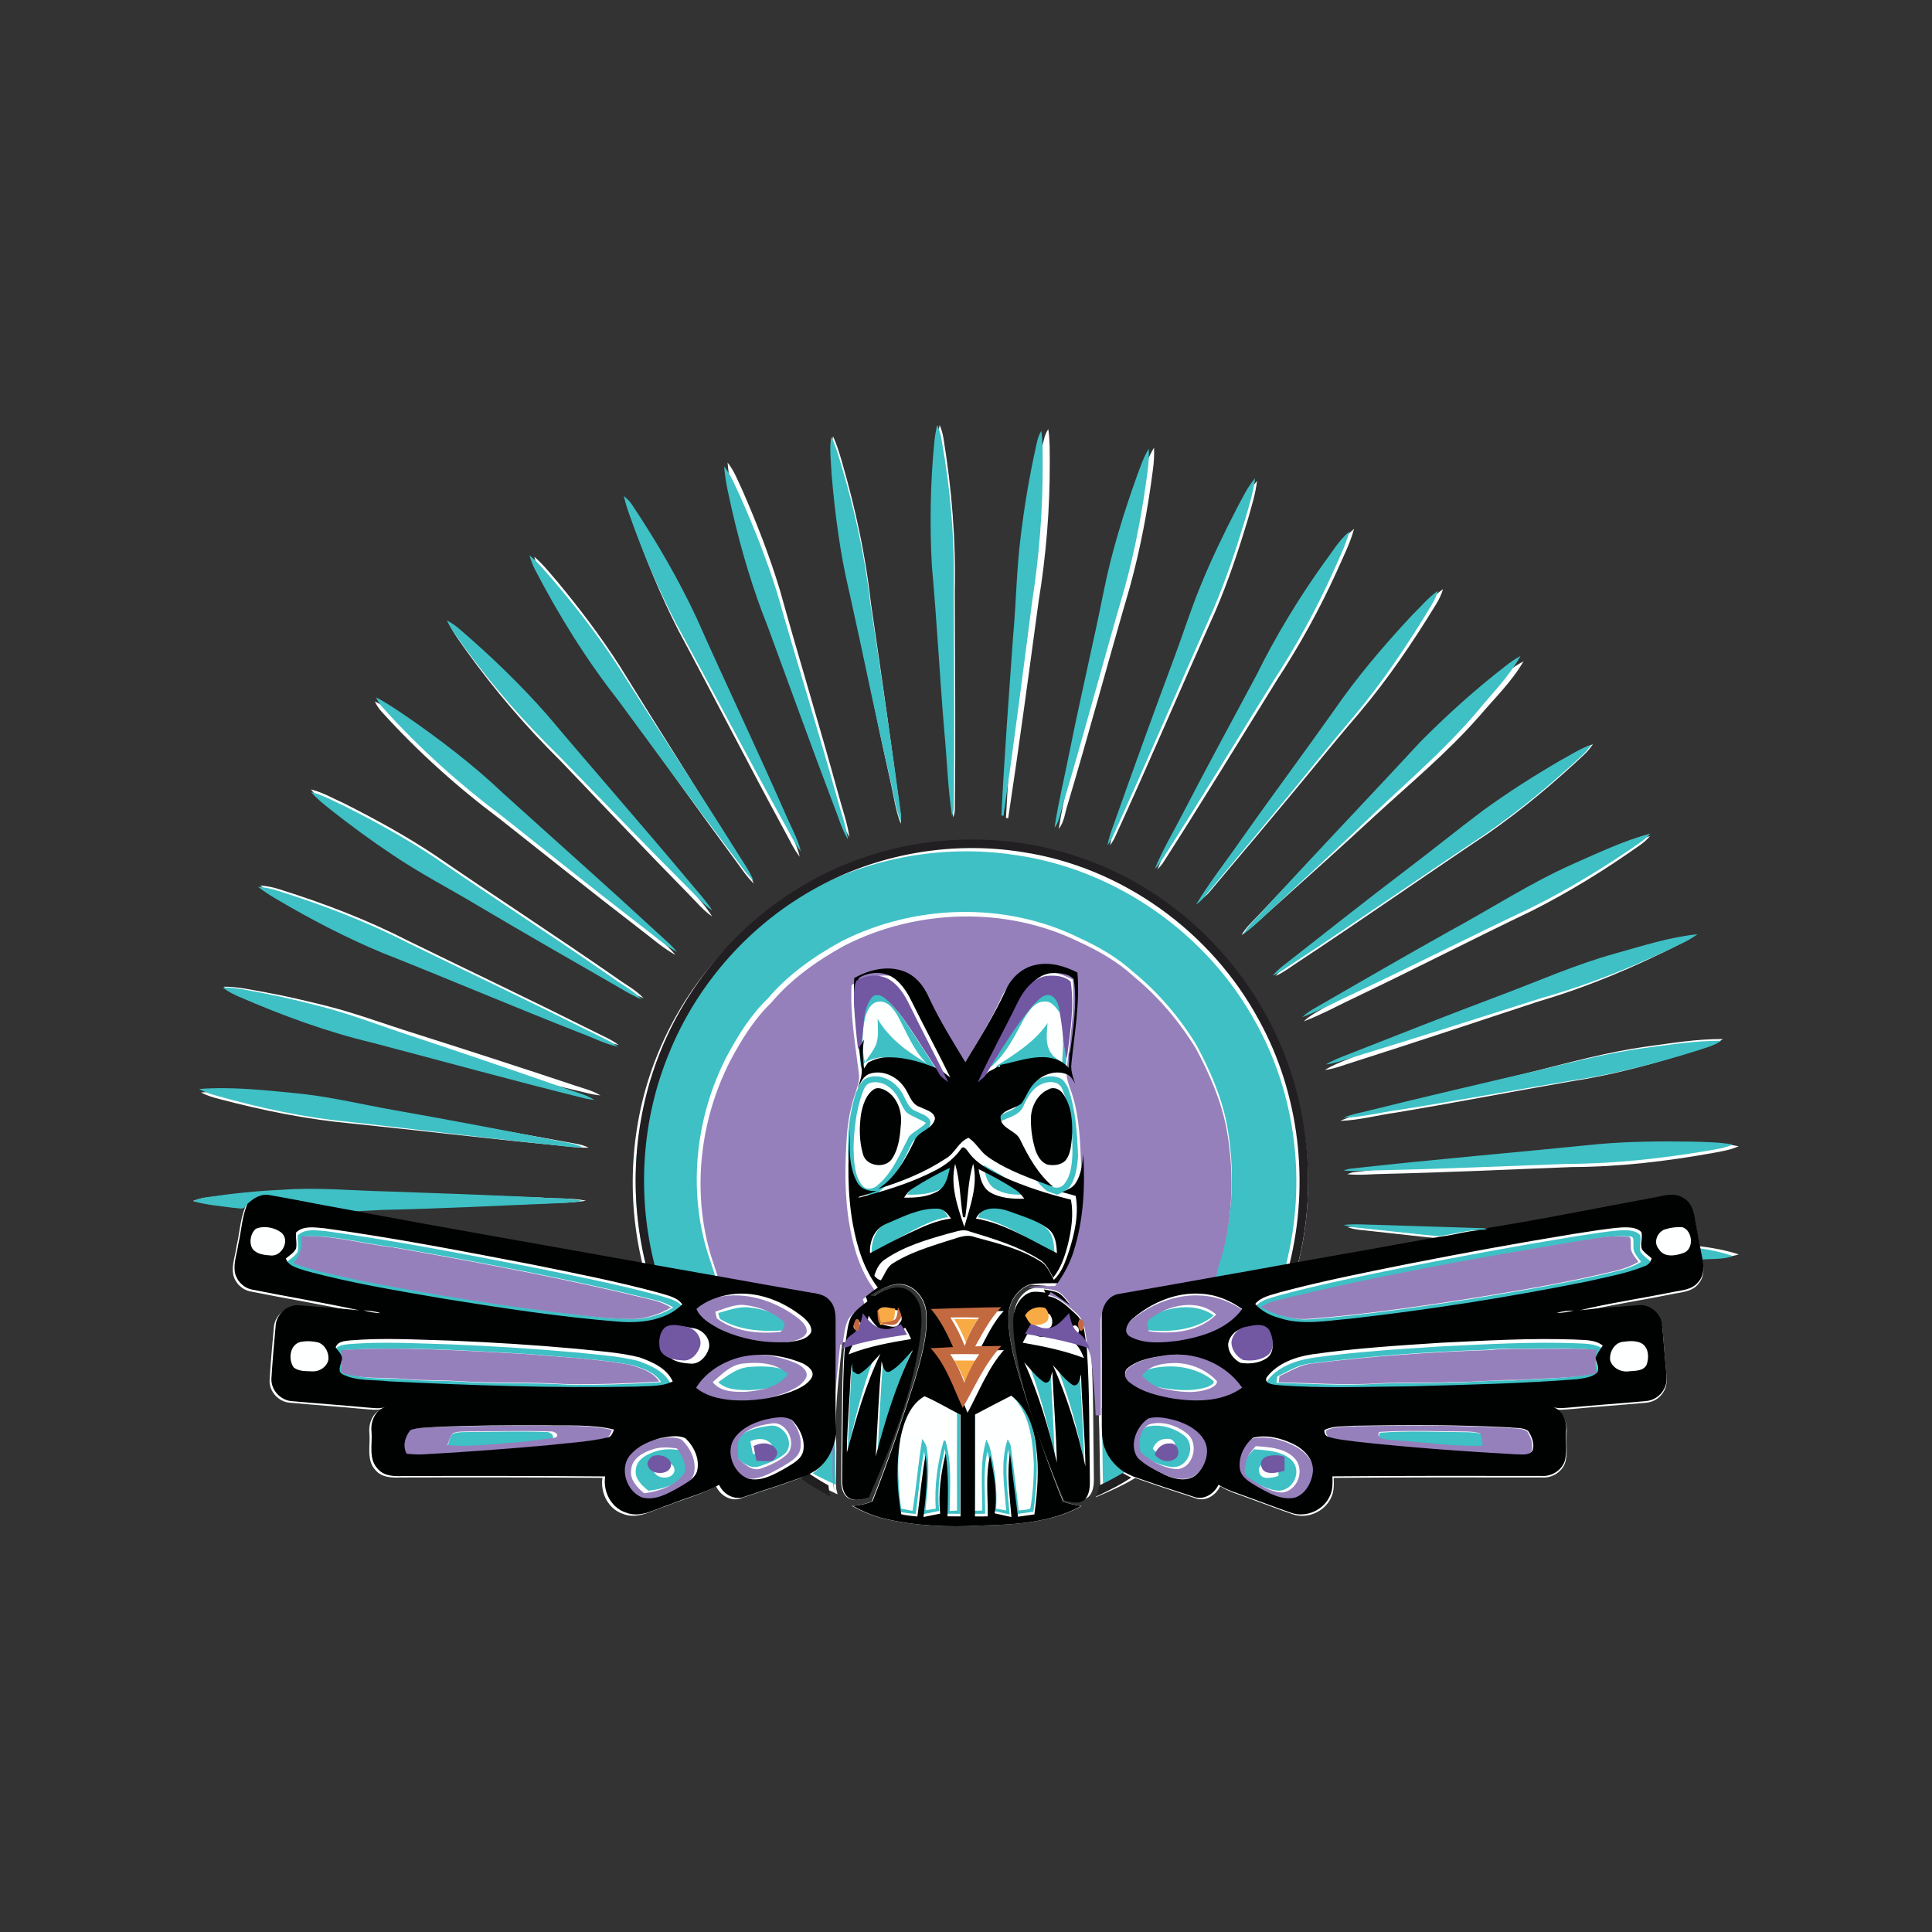 <?xml version="1.0" encoding="UTF-8"?>
<svg width="100px" height="100px" viewBox="0 0 100 100" version="1.1" xmlns="http://www.w3.org/2000/svg" xmlns:xlink="http://www.w3.org/1999/xlink">
    <rect x="0" y="0" width="100" height="100" fill="#333333" stroke="none"/>
    <title>Group 18</title>
    <g id="Page-1" stroke="none" stroke-width="1" fill="none" fill-rule="evenodd">
        <g id="Group-18">

            <g id="Group-235" transform="translate(10, 22)">
                <path d="M73.035,37.301 C68.703,37.772 64.359,38.157 60.033,38.679 C59.929,38.704 59.829,38.736 59.73,38.776 C60.381,38.845 61.034,38.766 61.686,38.759 C64.909,38.686 68.129,38.529 71.35,38.407 C73.838,38.398 76.316,38.104 78.76,37.66 C79.178,37.582 79.604,37.511 79.993,37.329 C79.306,37.194 78.604,37.191 77.907,37.168 C76.283,37.14 74.655,37.151 73.035,37.301 M0.403,34.545 C0.704,34.708 1.033,34.804 1.362,34.888 C3.62,35.48 5.918,35.948 8.245,36.156 C11.723,36.516 15.197,36.929 18.678,37.267 C19.274,37.316 19.868,37.42 20.468,37.403 C20.116,37.222 19.717,37.187 19.335,37.114 C16.395,36.577 13.455,36.046 10.507,35.565 C8.818,35.281 7.142,34.901 5.433,34.75 C3.763,34.598 2.08,34.426 0.403,34.545 M75.144,32.18 C73.235,32.452 71.374,32.956 69.508,33.428 C66.578,34.139 63.648,34.855 60.73,35.614 C60.275,35.741 59.8,35.811 59.372,36.016 C60.336,35.986 61.276,35.726 62.229,35.592 C65.239,35.092 68.235,34.508 71.241,33.986 C73.504,33.64 75.72,33.039 77.896,32.331 C78.33,32.172 78.799,32.067 79.176,31.782 C77.823,31.77 76.481,32 75.144,32.18 M1.58,29.072 C1.848,29.272 2.15,29.418 2.458,29.542 C4.717,30.477 7.033,31.29 9.419,31.832 C13.158,32.765 16.886,33.752 20.638,34.634 C20.783,34.661 20.93,34.683 21.079,34.7 C20.676,34.446 20.207,34.34 19.762,34.188 C17.005,33.267 14.239,32.372 11.468,31.492 C9.977,31.028 8.51,30.477 6.996,30.088 C5.903,29.815 4.808,29.552 3.699,29.354 C2.997,29.231 2.297,29.064 1.58,29.072 M73.491,27.427 C71.409,28.025 69.444,28.944 67.429,29.726 C64.868,30.729 62.327,31.776 59.782,32.815 C59.372,32.984 58.953,33.145 58.576,33.383 C59.096,33.319 59.581,33.113 60.078,32.963 C63.286,31.942 66.479,30.876 69.676,29.822 C72.202,29.079 74.634,28.046 76.978,26.852 C77.23,26.725 77.467,26.573 77.693,26.404 C76.257,26.56 74.874,27.029 73.491,27.427 M3.471,23.834 C3.783,24.082 4.121,24.295 4.465,24.497 C6.199,25.515 7.985,26.452 9.842,27.228 C13.282,28.593 16.687,30.048 20.133,31.403 C20.762,31.633 21.363,31.955 22.023,32.09 C21.639,31.796 21.185,31.617 20.758,31.397 C17.563,29.798 14.337,28.263 11.128,26.694 C8.99,25.599 6.74,24.742 4.45,24.026 C4.133,23.92 3.803,23.859 3.471,23.834 M31.455,24.029 C28.075,25.995 25.378,29.126 23.952,32.777 C22.623,36.159 22.397,39.958 23.268,43.485 C18.074,42.541 12.868,41.658 7.682,40.672 C8.423,40.617 9.166,40.584 9.91,40.556 C12.956,40.502 16,40.362 19.045,40.257 C19.476,40.243 19.908,40.221 20.332,40.149 C19.577,39.99 18.799,40.06 18.033,39.988 C15.405,39.888 12.775,39.8 10.146,39.726 C8.317,39.691 6.487,39.531 4.658,39.65 C3.344,39.698 2.033,39.817 0.728,39.982 C0.48,40.01 0.233,40.063 0,40.16 C0.702,40.344 1.431,40.379 2.146,40.47 C2.332,40.458 2.569,40.567 2.719,40.416 C2.43,41.066 2.412,41.796 2.248,42.481 C2.185,42.969 1.988,43.456 2.068,43.951 C2.153,44.392 2.522,44.763 2.964,44.844 C4.804,45.215 6.66,45.515 8.495,45.915 C7.456,45.813 6.414,45.731 5.372,45.651 C4.787,45.61 4.222,46.093 4.177,46.68 C4.091,47.599 4.011,48.52 3.954,49.442 C3.928,50.027 4.423,50.565 5.001,50.603 C6.282,50.723 7.565,50.809 8.847,50.93 C9.169,50.947 9.5,51.02 9.815,50.913 C9.293,51.089 9.063,51.675 9.122,52.192 C9.174,52.827 8.949,53.592 9.444,54.103 C9.765,54.482 10.289,54.493 10.746,54.474 C14.225,54.464 17.704,54.465 21.183,54.493 C21.062,55.258 21.474,56.089 22.222,56.351 C23.017,56.677 23.791,56.164 24.533,55.933 C25.374,55.592 26.27,55.373 27.064,54.927 C27.289,55.424 27.871,55.757 28.402,55.532 C29.468,55.167 30.548,54.847 31.596,54.434 C32.145,54.806 32.762,55.054 33.353,55.347 C33.335,55.275 33.3,55.133 33.282,55.062 C33.242,54.147 33.327,53.228 33.264,52.313 C33.224,50.693 33.437,49.082 33.596,47.472 C33.628,47.472 33.692,47.473 33.725,47.475 C33.622,48.164 33.63,48.861 33.6,49.556 C33.574,51.233 33.55,52.909 33.541,54.585 C33.534,54.929 33.592,55.338 33.906,55.542 C34.221,55.72 34.598,55.604 34.925,55.522 C35.911,53.284 36.855,51.007 37.364,48.605 C37.547,47.703 37.742,46.782 37.651,45.857 C37.576,45.38 37.273,44.916 36.824,44.721 C36.309,44.544 35.767,44.755 35.324,45.022 C35.24,45.12 35.127,45.099 35.025,45.069 C35.515,44.794 36.024,44.441 36.615,44.485 C37.349,44.542 37.882,45.261 37.932,45.961 C38.02,47.153 37.663,48.316 37.331,49.446 C36.658,51.554 35.944,53.653 35.126,55.709 C34.797,55.851 34.445,55.916 34.091,55.946 C34.63,56.238 35.196,56.482 35.796,56.615 C37.395,56.984 39.053,57.055 40.688,56.964 C42.484,56.919 44.375,56.832 45.988,55.953 C45.666,55.902 45.346,55.835 45.041,55.72 C44.321,53.971 43.727,52.174 43.123,50.383 C42.698,49.028 42.21,47.653 42.202,46.216 C42.177,45.482 42.62,44.745 43.323,44.497 C43.595,44.504 43.867,44.529 44.139,44.553 C44.157,44.592 44.194,44.669 44.211,44.709 C43.881,44.672 43.511,44.593 43.209,44.782 C42.719,45.068 42.465,45.651 42.478,46.208 C42.478,47.05 42.638,47.884 42.813,48.705 C43.329,51.071 44.257,53.32 45.235,55.526 C45.597,55.613 46.036,55.743 46.35,55.468 C46.666,55.136 46.617,54.645 46.616,54.224 C46.58,52.041 46.61,49.853 46.459,47.676 C46.537,47.853 46.621,48.031 46.641,48.227 C46.753,49.196 46.84,50.169 46.873,51.144 C46.921,52.394 46.915,53.644 46.95,54.895 L46.922,54.907 C46.859,55.105 46.787,55.3 46.717,55.498 C47.413,55.199 48.112,54.896 48.761,54.5 C49.803,54.867 50.855,55.219 51.907,55.557 C52.421,55.733 52.941,55.384 53.157,54.925 C53.616,55.224 54.151,55.359 54.657,55.556 C55.413,55.828 56.161,56.12 56.921,56.382 C57.668,56.636 58.555,56.249 58.889,55.535 C59.056,55.214 59.046,54.844 59.032,54.494 C62.622,54.462 66.213,54.469 69.803,54.472 C70.3,54.514 70.802,54.227 70.994,53.763 C71.168,53.261 71.047,52.71 71.084,52.188 C71.146,51.67 70.923,51.064 70.383,50.906 C70.694,51.016 71.023,50.953 71.344,50.932 C72.623,50.811 73.906,50.724 75.185,50.606 C75.595,50.584 75.978,50.323 76.154,49.951 C76.317,49.646 76.259,49.287 76.237,48.958 C76.159,48.182 76.117,47.402 76.033,46.625 C75.959,46.047 75.391,45.594 74.812,45.653 C73.807,45.738 72.8,45.8 71.798,45.913 C73.341,45.543 74.919,45.312 76.476,44.996 C76.98,44.882 77.596,44.888 77.931,44.424 C78.236,44.058 78.196,43.555 78.09,43.122 C78.725,43.046 79.384,43.128 80,42.926 C79.34,42.717 78.658,42.586 77.972,42.505 C77.896,42.096 77.823,41.687 77.748,41.279 C77.682,40.848 77.565,40.363 77.158,40.131 C76.664,39.78 76.059,40.026 75.525,40.111 C72.688,40.63 69.861,41.218 67.012,41.668 L67.007,41.694 C65.198,41.633 63.384,41.58 61.572,41.517 C60.965,41.511 60.355,41.451 59.749,41.518 C60.177,41.675 60.641,41.671 61.09,41.733 C62.262,41.857 63.433,42 64.606,42.113 C62.134,42.561 59.661,43.001 57.186,43.438 C57.883,40.665 57.87,37.718 57.186,34.943 C56.248,31.087 53.923,27.605 50.769,25.215 C47.958,23.058 44.469,21.816 40.934,21.686 C37.639,21.548 34.303,22.356 31.455,24.029 M71.45,22.854 C69.228,23.855 67.192,25.208 65.06,26.378 C62.757,27.684 60.472,29.025 58.186,30.364 C57.934,30.507 57.69,30.665 57.481,30.867 C58.464,30.495 59.384,29.977 60.337,29.535 C63.317,28.111 66.255,26.599 69.234,25.172 C71.204,24.184 73.085,23.02 74.884,21.745 C75.079,21.614 75.252,21.452 75.408,21.276 C74.036,21.649 72.746,22.275 71.45,22.854 M6.089,18.862 C6.393,19.222 6.767,19.508 7.132,19.801 C8.162,20.614 9.22,21.392 10.313,22.12 C11.757,23.098 13.308,23.898 14.801,24.795 C17.055,26.129 19.324,27.438 21.597,28.741 C22.165,29.057 22.709,29.423 23.313,29.669 C22.902,29.223 22.351,28.949 21.868,28.592 C18.785,26.448 15.633,24.407 12.538,22.281 C11.028,21.272 9.43,20.399 7.81,19.582 C7.242,19.33 6.7,19.005 6.089,18.862 M70.84,17.349 C69.478,18.147 68.148,19 66.875,19.933 C65.513,20.959 64.197,22.047 62.837,23.077 C60.72,24.698 58.637,26.361 56.544,28.012 C56.354,28.159 56.179,28.327 56.029,28.515 C56.468,28.318 56.846,28.014 57.249,27.756 C60.524,25.591 63.741,23.337 67.004,21.153 C68.771,19.923 70.424,18.536 71.993,17.063 C72.166,16.902 72.314,16.717 72.45,16.524 C71.878,16.723 71.368,17.059 70.84,17.349 M9.4,14.304 C9.496,14.511 9.622,14.705 9.782,14.869 C11.623,16.902 13.673,18.744 15.867,20.385 C18.271,22.28 20.657,24.199 23.086,26.063 C23.703,26.524 24.278,27.053 24.955,27.425 C24.678,27.067 24.323,26.783 23.994,26.477 C21.353,24.048 18.666,21.674 16,19.274 C14.415,17.77 12.67,16.446 10.87,15.211 C10.388,14.895 9.915,14.564 9.4,14.304 M68.063,12.745 C66.479,13.933 64.982,15.237 63.564,16.621 C60.744,19.575 57.865,22.474 55.065,25.448 C54.775,25.746 54.466,26.034 54.26,26.4 C54.945,25.914 55.533,25.308 56.166,24.76 C57.823,23.272 59.484,21.786 61.117,20.272 C62.962,18.576 64.899,16.974 66.555,15.085 C67.346,14.156 68.242,13.292 68.857,12.231 C68.576,12.378 68.313,12.554 68.063,12.745 M13.25,10.297 C13.488,10.806 13.833,11.251 14.155,11.707 C15.603,13.725 17.226,15.614 18.99,17.361 C21.218,19.683 23.425,22.024 25.68,24.319 C26.063,24.703 26.409,25.132 26.862,25.437 C26.537,24.918 26.119,24.468 25.735,23.996 C23.316,21.046 20.822,18.162 18.39,15.224 C17.023,13.644 15.527,12.174 13.955,10.799 C13.742,10.604 13.507,10.432 13.25,10.297 M63.364,9.731 C61.909,11.274 60.52,12.884 59.306,14.626 C57.715,16.853 56.066,19.038 54.478,21.268 C53.716,22.364 52.872,23.407 52.181,24.551 C52.331,24.441 52.476,24.32 52.598,24.177 C53.74,22.809 54.899,21.457 56.037,20.086 C57.481,18.376 58.876,16.626 60.333,14.93 C61.831,13.163 63.132,11.239 64.339,9.264 C64.489,9.023 64.607,8.765 64.692,8.494 C64.188,8.837 63.801,9.313 63.364,9.731 M17.653,6.816 C17.723,7.066 17.81,7.311 17.926,7.544 C19.13,9.92 20.514,12.21 22.133,14.327 C24.096,17.066 26.057,19.811 28.057,22.524 C28.365,22.936 28.642,23.375 29.014,23.733 C28.805,23.206 28.476,22.744 28.185,22.264 C26.176,18.979 24.094,15.741 22.072,12.465 C21.076,10.908 19.954,9.434 18.771,8.013 C18.413,7.601 18.071,7.169 17.653,6.816 M58.75,7.016 C57.417,8.882 56.221,10.849 55.206,12.908 C53.913,15.322 52.601,17.726 51.343,20.158 C50.859,21.104 50.305,22.017 49.907,23.005 C49.999,22.908 50.089,22.809 50.17,22.703 C52.187,19.563 54.127,16.373 56.095,13.201 C57.269,11.406 58.308,9.525 59.194,7.571 C59.51,6.848 59.874,6.14 60.086,5.378 C59.53,5.823 59.18,6.458 58.75,7.016 M22.474,4.063 C22.543,4.379 22.638,4.689 22.745,4.994 C23.41,6.92 24.187,8.81 25.111,10.626 C26.963,14.08 28.745,17.574 30.617,21.019 C30.866,21.465 31.075,21.939 31.392,22.345 C31.235,21.665 30.878,21.057 30.617,20.417 C29.162,17.035 27.603,13.7 26.134,10.324 C25.218,8.324 24.126,6.409 22.926,4.568 C22.807,4.373 22.655,4.202 22.474,4.063 M54.133,4.418 C53.448,5.741 52.796,7.081 52.234,8.462 C51.746,9.649 51.359,10.873 50.909,12.074 C49.851,14.897 48.825,17.733 47.813,20.573 C47.675,20.959 47.519,21.345 47.46,21.755 C47.539,21.64 47.613,21.52 47.681,21.397 C49.469,17.508 51.143,13.565 52.898,9.66 C53.559,8.126 54.089,6.538 54.573,4.941 C54.764,4.265 54.98,3.593 55.065,2.893 C54.668,3.343 54.418,3.897 54.133,4.418 M27.66,1.941 C27.719,2.755 27.919,3.551 28.092,4.348 C28.549,6.36 29.129,8.346 29.88,10.269 C31.002,13.37 32.094,16.48 33.245,19.572 C33.479,20.159 33.635,20.785 33.967,21.33 C33.855,20.56 33.579,19.825 33.384,19.074 C32.415,15.541 31.341,12.038 30.358,8.509 C29.832,6.778 29.174,5.088 28.45,3.431 C28.207,2.924 28.014,2.383 27.66,1.941 M49.116,2.588 C48.42,4.526 47.805,6.499 47.392,8.518 C46.847,11.244 46.198,13.946 45.648,16.67 C45.371,18.081 45.024,19.479 44.803,20.9 C45.098,20.532 45.124,20.038 45.273,19.605 C46.384,15.881 47.389,12.125 48.479,8.395 C49.031,6.394 49.415,4.347 49.678,2.286 C49.727,1.917 49.751,1.545 49.733,1.171 C49.459,1.61 49.297,2.107 49.116,2.588 M33.113,0.578 C33.009,1.23 33.109,1.888 33.13,2.542 C33.304,4.615 33.56,6.683 34.031,8.71 C34.726,11.92 35.347,15.145 36.068,18.35 C36.247,19.113 36.338,19.903 36.621,20.639 C36.633,20.508 36.64,20.376 36.628,20.245 C36.146,16.573 35.619,12.908 35.082,9.244 C34.808,6.768 34.278,4.326 33.587,1.935 C33.455,1.474 33.318,1.012 33.113,0.578 M43.945,1.132 C43.599,2.629 43.331,4.142 43.138,5.666 C42.9,7.406 42.884,9.163 42.716,10.91 C42.48,14.05 42.233,17.19 42.069,20.335 C42.099,20.34 42.156,20.348 42.184,20.352 C42.749,16.619 43.251,12.877 43.757,9.136 C44.147,6.758 44.343,4.35 44.336,1.942 C44.33,1.365 44.348,0.785 44.259,0.213 C44.068,0.485 44.02,0.817 43.945,1.132 M38.639,0 C38.576,0.288 38.528,0.58 38.503,0.875 C38.312,3.017 38.28,5.174 38.386,7.323 C38.621,10.154 38.753,12.991 38.968,15.824 C39.102,17.319 39.135,18.825 39.341,20.312 C39.384,20.177 39.421,20.038 39.423,19.896 C39.468,16.144 39.431,12.392 39.42,8.642 C39.48,5.977 39.265,3.311 38.833,0.682 C38.796,0.448 38.728,0.219 38.639,0" id="Fill-1" fill="#FEFFFF"></path>
                <path d="M34.928,30.688 C35.016,30.276 35.23,29.754 35.692,29.727 C36.16,29.705 36.464,30.16 36.674,30.541 C37.13,31.418 37.479,32.382 38.168,33.097 C37.177,32.475 36.19,31.74 35.6,30.666 C35.612,31.126 35.669,31.603 35.532,32.048 C35.388,32.416 35.138,32.723 34.931,33.052 C34.758,32.278 34.78,31.465 34.928,30.688" id="Fill-3" fill="#FEFFFF"></path>
                <path d="M42.87,30.613 C43.104,30.236 43.39,29.741 43.908,29.728 C44.321,29.696 44.541,30.083 44.744,30.359 C44.809,30.715 44.855,31.075 44.884,31.436 C44.891,31.865 44.869,32.293 44.841,32.72 C44.622,32.576 44.382,32.436 44.254,32.206 C43.958,31.729 44.053,31.152 44.089,30.627 C43.438,31.63 42.402,32.288 41.409,32.943 C41.504,32.936 41.695,32.921 41.79,32.914 C41.652,32.942 41.514,32.971 41.377,32.995 L41.361,33.097 L41.221,33.084 C41.974,32.397 42.403,31.482 42.87,30.613" id="Fill-5" fill="#FEFFFF"></path>
                <path d="M35.243,34.479 C34.8,34.778 34.643,35.336 34.55,35.833 C34.457,36.526 34.459,37.248 34.654,37.925 C34.809,38.607 35.883,38.746 36.23,38.151 C36.583,37.589 36.639,36.902 36.685,36.257 C36.728,35.616 36.477,34.918 35.913,34.568 C35.717,34.455 35.456,34.345 35.243,34.479 M34.664,34.628 C34.753,34.411 34.841,34.141 35.091,34.063 C35.581,33.907 36.121,34.157 36.438,34.537 C36.723,34.842 36.82,35.272 37.1,35.581 C37.428,35.809 37.823,35.921 38.168,36.125 C37.901,36.413 37.508,36.546 37.241,36.827 C36.748,37.723 36.329,38.721 35.497,39.367 C35.267,39.559 34.871,39.618 34.671,39.356 C34.231,38.84 34.233,38.114 34.198,37.475 C34.22,36.513 34.332,35.537 34.664,34.628" id="Fill-7" fill="#FEFFFF"></path>
                <path d="M44.249,34.49 C43.65,34.751 43.324,35.406 43.311,36.027 C43.304,36.584 43.378,37.145 43.542,37.678 C43.656,38.013 43.847,38.382 44.215,38.496 C44.534,38.552 44.912,38.519 45.157,38.288 C45.44,37.967 45.467,37.517 45.513,37.113 C45.566,36.302 45.53,35.414 45.041,34.725 C44.874,34.468 44.535,34.324 44.249,34.49 M44.125,34.113 C44.489,33.957 45.074,33.952 45.238,34.385 C45.705,35.428 45.813,36.598 45.801,37.726 C45.773,38.279 45.728,38.893 45.353,39.334 C45.145,39.6 44.75,39.583 44.509,39.373 C43.666,38.73 43.239,37.737 42.745,36.841 C42.47,36.554 42.039,36.438 41.832,36.077 C42.268,35.849 42.864,35.775 43.093,35.286 C43.314,34.812 43.606,34.315 44.125,34.113" id="Fill-9" fill="#FEFFFF"></path>
                <path d="M39.836,37.558 C39.5,38.042 39.032,38.413 38.512,38.683 C37.213,39.379 35.789,39.8 34.371,40.179 C34.23,40.996 34.369,41.831 34.587,42.622 C34.76,43.206 34.958,43.805 35.358,44.279 C35.467,43.93 35.62,43.572 35.946,43.372 C36.915,42.696 38.068,42.349 39.192,42.023 C39.55,41.947 39.921,41.752 40.284,41.911 C41.528,42.298 42.797,42.69 43.901,43.396 C44.263,43.604 44.415,44.007 44.606,44.354 C45.009,43.855 45.206,43.235 45.361,42.625 C45.549,41.844 45.668,41.029 45.527,40.231 C44.335,39.927 43.159,39.544 42.04,39.029 C41.376,38.699 40.677,38.346 40.238,37.725 C40.152,37.608 39.968,37.309 39.836,37.558 M38.834,38.157 C39.315,37.885 39.492,37.286 40.02,37.081 C40.431,37.351 40.647,37.822 41.059,38.091 C42.089,38.801 43.29,39.2 44.453,39.632 C44.642,39.704 44.834,39.77 45.029,39.827 C45.267,39.891 45.504,39.956 45.742,40.024 C45.915,40.995 45.685,41.977 45.39,42.901 C45.204,43.439 45.018,44.012 44.586,44.41 C44.383,44.051 44.225,43.631 43.84,43.425 C42.797,42.783 41.585,42.495 40.413,42.181 C39.914,41.983 39.421,42.257 38.941,42.379 C37.971,42.692 36.975,42.986 36.103,43.527 C35.746,43.718 35.652,44.131 35.429,44.435 C35.004,44.31 34.896,43.815 34.735,43.459 C34.376,42.378 34.048,41.216 34.272,40.073 C34.589,39.979 34.912,39.891 35.216,39.759 L35.294,39.73 C36.531,39.36 37.75,38.867 38.834,38.157" id="Fill-11" fill="#FEFFFF"></path>
                <path d="M39.489,38.006 C39.774,38.929 39.775,39.901 39.932,40.844 C39.964,40.85 40.03,40.861 40.063,40.867 C40.225,39.914 40.208,38.926 40.519,38 C40.812,39.153 40.338,40.275 40.012,41.371 C39.629,40.295 39.188,39.152 39.489,38.006" id="Fill-13" fill="#FEFFFF"></path>
                <path d="M3.029,41.751 C3.443,41.605 3.997,41.687 4.36,41.903 C4.857,42.223 4.436,42.923 3.85,42.903 C3.505,42.883 3.093,42.858 2.86,42.619 C2.655,42.355 2.744,41.953 3.029,41.751" id="Fill-15" fill="#FEFFFF"></path>
                <path d="M75.88,41.778 C76.176,41.7 76.494,41.663 76.806,41.682 C77.362,41.834 77.434,42.672 76.819,42.807 C76.408,42.928 75.826,42.995 75.566,42.63 C75.257,42.345 75.474,41.898 75.88,41.778" id="Fill-17" fill="#FEFFFF"></path>
                <path d="M8.55,45.696 C8.859,45.738 9.171,45.771 9.466,45.933 C9.154,45.928 8.849,45.825 8.55,45.696" id="Fill-19" fill="#FEFFFF"></path>
                <path d="M70.534,45.918 C70.829,45.765 71.14,45.724 71.45,45.711 C71.15,45.831 70.843,45.912 70.534,45.918" id="Fill-21" fill="#FEFFFF"></path>
                <path d="M5.716,47.528 C5.993,47.479 6.282,47.495 6.554,47.572 C6.871,47.705 7.054,48.098 7.018,48.447 C6.947,48.797 6.604,49.041 6.273,49.032 C5.964,49.016 5.613,49.047 5.353,48.84 C5.055,48.432 5.163,47.621 5.716,47.528" id="Fill-23" fill="#FEFFFF"></path>
                <path d="M73.883,47.538 C74.178,47.495 74.503,47.461 74.782,47.6 C75.143,47.798 75.173,48.321 75.047,48.68 C74.909,49.015 74.503,48.992 74.213,49.02 C73.829,49.087 73.398,48.868 73.288,48.46 C73.244,48.066 73.481,47.594 73.883,47.538" id="Fill-25" fill="#FEFFFF"></path>
                <path d="M36.622,51.847 C36.79,51.233 37.129,50.674 37.608,50.258 C38.197,50.58 38.798,50.881 39.389,51.203 C39.383,52.925 39.38,54.647 39.388,56.37 C39.261,56.375 39.136,56.38 39.01,56.387 C39.013,55.168 39.14,53.906 38.781,52.725 C38.758,52.731 38.711,52.744 38.688,52.75 C38.38,53.893 38.204,55.083 38.282,56.272 C38.105,56.297 37.928,56.323 37.752,56.35 C37.85,55.3 37.983,54.235 37.826,53.185 C37.807,52.98 37.696,52.808 37.582,52.647 C37.368,53.885 37.282,55.144 37.079,56.383 C36.881,56.344 36.683,56.305 36.486,56.267 C36.313,54.802 36.214,53.284 36.622,51.847" id="Fill-27" fill="#FEFFFF"></path>
                <path d="M40.629,51.095 C41.157,50.84 41.67,50.559 42.197,50.305 C42.427,50.147 42.608,50.424 42.754,50.559 C43.487,51.453 43.609,52.646 43.664,53.748 C43.662,54.488 43.613,55.235 43.483,55.964 C43.298,56.048 43.083,56.033 42.885,56.066 C42.763,55.008 42.613,53.955 42.483,52.898 C42.472,52.749 42.385,52.625 42.313,52.501 C41.918,53.651 42.15,54.884 42.236,56.064 C42.063,56.033 41.892,56.002 41.721,55.973 C41.782,54.981 41.651,53.989 41.424,53.025 C41.385,52.843 41.302,52.676 41.218,52.512 C40.855,53.662 41.015,54.886 41.002,56.069 C40.871,56.072 40.74,56.076 40.611,56.081 C40.625,54.419 40.594,52.757 40.629,51.095" id="Fill-29" fill="#FEFFFF"></path>
                <path d="M38.51,0 C38.607,0.218 38.682,0.445 38.722,0.679 C39.193,3.296 39.428,5.952 39.363,8.605 C39.374,12.339 39.415,16.075 39.365,19.811 C39.364,19.953 39.324,20.091 39.277,20.226 C39.051,18.745 39.015,17.245 38.869,15.757 C38.634,12.936 38.49,10.111 38.233,7.292 C38.117,5.152 38.153,3.004 38.361,0.871 C38.388,0.578 38.441,0.287 38.51,0" id="Fill-31" fill="#3EC0C5"></path>
                <path d="M43.601,1.215 C43.671,0.904 43.717,0.575 43.897,0.306 C43.981,0.872 43.964,1.446 43.969,2.016 C43.976,4.398 43.791,6.781 43.424,9.132 C42.947,12.832 42.473,16.534 41.941,20.226 C41.914,20.222 41.86,20.214 41.832,20.209 C41.987,17.098 42.22,13.993 42.442,10.887 C42.6,9.159 42.616,7.421 42.84,5.7 C43.022,4.193 43.275,2.696 43.601,1.215" id="Fill-33" fill="#3EC0C5"></path>
                <path d="M33.025,0.613 C33.235,1.044 33.376,1.503 33.512,1.96 C34.222,4.335 34.766,6.759 35.047,9.218 C35.599,12.856 36.14,16.496 36.635,20.141 C36.647,20.271 36.64,20.403 36.628,20.532 C36.337,19.802 36.243,19.018 36.059,18.26 C35.319,15.077 34.681,11.875 33.968,8.687 C33.484,6.675 33.222,4.621 33.043,2.563 C33.021,1.914 32.918,1.26 33.025,0.613" id="Fill-35" fill="#3EC0C5"></path>
                <path d="M48.849,2.634 C49.029,2.156 49.188,1.662 49.46,1.226 C49.477,1.597 49.454,1.967 49.406,2.334 C49.145,4.382 48.765,6.417 48.219,8.407 C47.139,12.116 46.145,15.849 45.045,19.552 C44.898,19.982 44.872,20.473 44.58,20.839 C44.799,19.427 45.142,18.036 45.416,16.634 C45.96,13.926 46.603,11.239 47.143,8.53 C47.551,6.522 48.159,4.561 48.849,2.634" id="Fill-37" fill="#3EC0C5"></path>
                <path d="M27.481,2.145 C27.841,2.586 28.036,3.124 28.284,3.629 C29.02,5.279 29.689,6.961 30.224,8.685 C31.223,12.199 32.315,15.687 33.301,19.205 C33.499,19.953 33.779,20.684 33.893,21.452 C33.556,20.909 33.397,20.285 33.159,19.7 C31.989,16.622 30.879,13.525 29.739,10.437 C28.974,8.523 28.385,6.546 27.92,4.542 C27.744,3.749 27.54,2.956 27.481,2.145" id="Fill-39" fill="#3EC0C5"></path>
                <path d="M54.026,4.295 C54.313,3.769 54.563,3.211 54.962,2.758 C54.877,3.463 54.66,4.14 54.468,4.821 C53.982,6.43 53.451,8.029 52.787,9.574 C51.025,13.508 49.345,17.48 47.55,21.398 C47.482,21.522 47.407,21.642 47.328,21.758 C47.387,21.345 47.544,20.957 47.683,20.567 C48.698,17.706 49.728,14.85 50.791,12.006 C51.242,10.796 51.63,9.563 52.12,8.368 C52.684,6.977 53.339,5.627 54.026,4.295" id="Fill-41" fill="#3EC0C5"></path>
                <path d="M22.29,3.677 C22.476,3.817 22.632,3.989 22.755,4.185 C23.987,6.037 25.109,7.963 26.05,9.974 C27.558,13.37 29.16,16.724 30.654,20.126 C30.922,20.77 31.289,21.381 31.45,22.065 C31.124,21.656 30.91,21.18 30.654,20.731 C28.731,17.266 26.901,13.752 24.998,10.279 C24.05,8.452 23.252,6.551 22.568,4.614 C22.459,4.307 22.361,3.995 22.29,3.677" id="Fill-43" fill="#3EC0C5"></path>
                <path d="M58.525,7.139 C58.95,6.587 59.297,5.957 59.847,5.516 C59.637,6.271 59.277,6.973 58.964,7.689 C58.087,9.625 57.058,11.49 55.896,13.268 C53.948,16.411 52.028,19.573 50.031,22.684 C49.95,22.789 49.862,22.888 49.771,22.984 C50.164,22.005 50.713,21.1 51.192,20.162 C52.438,17.752 53.737,15.37 55.016,12.978 C56.021,10.938 57.204,8.989 58.525,7.139" id="Fill-45" fill="#3EC0C5"></path>
                <path d="M17.405,6.742 C17.832,7.094 18.181,7.524 18.546,7.935 C19.755,9.35 20.9,10.819 21.917,12.371 C23.983,15.634 26.109,18.861 28.161,22.133 C28.458,22.612 28.794,23.072 29.008,23.597 C28.627,23.24 28.345,22.803 28.031,22.393 C25.987,19.689 23.985,16.955 21.98,14.225 C20.326,12.117 18.913,9.835 17.684,7.468 C17.565,7.235 17.477,6.991 17.405,6.742" id="Fill-47" fill="#3EC0C5"></path>
                <path d="M63.099,9.832 C63.536,9.408 63.924,8.927 64.427,8.581 C64.343,8.854 64.224,9.116 64.074,9.359 C62.867,11.357 61.565,13.303 60.066,15.09 C58.607,16.806 57.212,18.577 55.767,20.306 C54.628,21.693 53.468,23.06 52.325,24.444 C52.203,24.589 52.059,24.711 51.908,24.823 C52.6,23.666 53.444,22.61 54.207,21.502 C55.796,19.246 57.446,17.036 59.038,14.783 C60.252,13.021 61.643,11.392 63.099,9.832" id="Fill-49" fill="#3EC0C5"></path>
                <path d="M13.13,10.113 C13.389,10.247 13.626,10.417 13.842,10.61 C15.428,11.975 16.938,13.432 18.318,14.999 C20.773,17.914 23.291,20.773 25.732,23.699 C26.12,24.168 26.543,24.614 26.87,25.129 C26.413,24.827 26.063,24.4 25.677,24.02 C23.4,21.744 21.172,19.422 18.924,17.118 C17.143,15.386 15.505,13.513 14.043,11.511 C13.718,11.059 13.369,10.617 13.13,10.113" id="Fill-51" fill="#3EC0C5"></path>
                <path d="M67.922,12.475 C68.167,12.28 68.427,12.101 68.702,11.952 C68.098,13.03 67.217,13.908 66.44,14.853 C64.812,16.773 62.907,18.402 61.093,20.125 C59.488,21.664 57.855,23.175 56.226,24.688 C55.603,25.245 55.025,25.86 54.351,26.355 C54.554,25.983 54.858,25.69 55.143,25.387 C57.896,22.364 60.726,19.417 63.499,16.415 C64.892,15.008 66.365,13.682 67.922,12.475" id="Fill-53" fill="#3EC0C5"></path>
                <path d="M9.466,14.097 C9.98,14.357 10.455,14.69 10.937,15.008 C12.739,16.247 14.486,17.578 16.073,19.088 C18.741,21.498 21.432,23.883 24.076,26.323 C24.405,26.63 24.76,26.915 25.038,27.274 C24.36,26.9 23.784,26.369 23.167,25.907 C20.735,24.035 18.346,22.108 15.939,20.204 C13.743,18.556 11.691,16.707 9.848,14.664 C9.688,14.499 9.561,14.305 9.466,14.097" id="Fill-55" fill="#3EC0C5"></path>
                <path d="M70.749,17.37 C71.28,17.081 71.791,16.746 72.366,16.548 C72.23,16.74 72.081,16.925 71.908,17.085 C70.332,18.553 68.672,19.936 66.898,21.162 C63.621,23.339 60.392,25.586 57.103,27.744 C56.698,28.002 56.319,28.305 55.878,28.5 C56.029,28.313 56.204,28.146 56.396,27.999 C58.497,26.354 60.588,24.696 62.713,23.08 C64.079,22.053 65.4,20.969 66.768,19.946 C68.046,19.016 69.382,18.165 70.749,17.37" id="Fill-57" fill="#3EC0C5"></path>
                <path d="M6.107,19 C6.713,19.141 7.251,19.464 7.815,19.715 C9.423,20.526 11.009,21.391 12.509,22.394 C15.582,24.504 18.711,26.529 21.772,28.657 C22.252,29.011 22.799,29.283 23.206,29.726 C22.607,29.481 22.067,29.118 21.503,28.804 C19.246,27.511 16.993,26.212 14.756,24.888 C13.273,23.998 11.733,23.205 10.3,22.233 C9.215,21.511 8.164,20.738 7.142,19.932 C6.78,19.641 6.408,19.357 6.107,19" id="Fill-59" fill="#3EC0C5"></path>
                <path d="M71.443,22.708 C72.745,22.135 74.041,21.514 75.42,21.145 C75.263,21.319 75.089,21.479 74.893,21.61 C73.085,22.872 71.195,24.025 69.215,25.004 C66.222,26.418 63.27,27.916 60.275,29.326 C59.317,29.763 58.393,30.277 57.405,30.645 C57.615,30.445 57.86,30.288 58.113,30.147 C60.41,28.821 62.706,27.493 65.021,26.198 C67.164,25.039 69.209,23.699 71.443,22.708" id="Fill-61" fill="#3EC0C5"></path>
                <path d="M31.301,24.438 C34.676,22.427 38.762,21.656 42.643,22.27 C47.811,23.035 52.501,26.344 54.993,30.919 C57.102,34.693 57.628,39.267 56.567,43.446 C55.362,43.669 54.155,43.877 52.948,44.092 C52.99,43.477 53.258,42.913 53.389,42.316 C53.85,40.318 53.877,38.222 53.502,36.206 C53.224,34.741 52.614,33.367 51.912,32.06 C51.034,30.636 49.935,29.345 48.633,28.289 C47.815,27.541 46.844,26.993 45.841,26.534 C42.024,24.658 37.33,24.801 33.558,26.719 C32.142,27.495 30.796,28.439 29.745,29.68 C28.845,30.541 28.189,31.614 27.603,32.704 C26.021,35.789 25.6,39.479 26.614,42.809 C26.755,43.25 26.91,43.685 27.041,44.129 C25.847,43.923 24.656,43.706 23.463,43.499 C22.515,39.897 22.765,35.983 24.222,32.55 C25.625,29.178 28.151,26.294 31.301,24.438" id="Fill-63" fill="#3EC0C5"></path>
                <path d="M3.359,23.903 C3.693,23.928 4.023,23.989 4.342,24.095 C6.641,24.813 8.9,25.672 11.046,26.769 C14.268,28.342 17.507,29.88 20.715,31.482 C21.144,31.703 21.599,31.883 21.985,32.177 C21.322,32.042 20.719,31.72 20.087,31.488 C16.628,30.131 13.209,28.673 9.755,27.305 C7.891,26.527 6.098,25.588 4.357,24.567 C4.012,24.365 3.673,24.151 3.359,23.903" id="Fill-65" fill="#3EC0C5"></path>
                <path d="M73.634,27.343 C75.027,26.958 76.418,26.505 77.863,26.355 C77.636,26.518 77.397,26.665 77.143,26.787 C74.784,27.941 72.338,28.939 69.796,29.657 C66.579,30.675 63.366,31.705 60.138,32.691 C59.637,32.837 59.149,33.035 58.626,33.097 C59.005,32.867 59.427,32.712 59.84,32.549 C62.401,31.544 64.958,30.533 67.534,29.564 C69.562,28.809 71.539,27.921 73.634,27.343" id="Fill-67" fill="#3EC0C5"></path>
                <path d="M1.527,29.113 C2.234,29.105 2.925,29.278 3.617,29.405 C4.712,29.61 5.792,29.882 6.87,30.164 C8.364,30.566 9.81,31.137 11.282,31.617 C14.016,32.527 16.744,33.453 19.464,34.406 C19.903,34.563 20.366,34.673 20.763,34.935 C20.616,34.918 20.471,34.896 20.328,34.867 C16.626,33.955 12.949,32.934 9.261,31.969 C6.907,31.408 4.622,30.566 2.393,29.6 C2.089,29.471 1.792,29.32 1.527,29.113" id="Fill-69" fill="#3EC0C5"></path>
                <path d="M43.428,29.945 C43.671,29.715 43.951,29.368 44.336,29.426 C44.783,29.58 44.824,30.085 44.885,30.465 C44.683,30.192 44.462,29.809 44.05,29.84 C43.532,29.853 43.245,30.343 43.011,30.716 C42.544,31.576 42.115,32.481 41.362,33.16 C41.233,33.269 41.065,33.326 40.916,33.403 C41.692,32.214 42.47,31.013 43.428,29.945" id="Fill-71" fill="#3EC0C5"></path>
                <path d="M35.05,29.575 C35.217,29.32 35.567,29.416 35.752,29.596 C36.389,30.139 36.842,30.862 37.305,31.555 C37.695,32.171 38.122,32.763 38.473,33.403 C37.616,33.015 36.696,32.714 35.747,32.726 C35.402,32.721 35.071,32.834 34.765,32.988 C34.968,32.677 35.215,32.387 35.356,32.037 C35.491,31.616 35.435,31.165 35.424,30.729 C36.005,31.746 36.976,32.442 37.953,33.031 C37.274,32.353 36.93,31.442 36.481,30.611 C36.275,30.251 35.975,29.82 35.514,29.84 C35.059,29.866 34.849,30.36 34.761,30.751 C34.616,31.486 34.594,32.256 34.765,32.988 C34.698,33.088 34.629,33.19 34.562,33.29 C34.501,32.805 34.469,32.311 34.564,31.829 C34.702,31.076 34.584,30.229 35.05,29.575" id="Fill-73" fill="#3EC0C5"></path>
                <path d="M44.222,30.952 C44.186,31.462 44.09,32.024 44.388,32.487 C44.517,32.711 44.758,32.848 44.979,32.988 C45.007,32.572 45.028,32.156 45.022,31.739 C45.053,32.026 45.106,32.309 45.173,32.592 C45.214,32.86 45.172,33.132 45.159,33.403 C44.325,32.539 42.952,32.936 41.91,33.176 C41.815,33.183 41.622,33.198 41.527,33.205 C42.526,32.568 43.568,31.927 44.222,30.952" id="Fill-75" fill="#3EC0C5"></path>
                <path d="M75.106,32.246 C76.425,32.076 77.749,31.86 79.084,31.871 C78.712,32.139 78.249,32.238 77.821,32.388 C75.675,33.054 73.487,33.619 71.254,33.945 C68.288,34.437 65.332,34.986 62.362,35.456 C61.421,35.582 60.493,35.827 59.542,35.855 C59.965,35.662 60.433,35.596 60.882,35.477 C63.762,34.763 66.653,34.089 69.545,33.42 C71.386,32.976 73.222,32.502 75.106,32.246" id="Fill-77" fill="#3EC0C5"></path>
                <path d="M34.617,34.626 C34.304,35.534 34.199,36.509 34.178,37.471 C34.21,38.111 34.209,38.836 34.624,39.352 C34.813,39.614 35.187,39.554 35.405,39.363 C36.19,38.717 36.585,37.719 37.051,36.824 C37.303,36.542 37.674,36.41 37.926,36.122 C37.6,35.918 37.228,35.806 36.918,35.578 C36.653,35.269 36.562,34.839 36.293,34.534 C35.993,34.155 35.483,33.905 35.021,34.061 C34.785,34.139 34.702,34.408 34.617,34.626 M34.862,33.795 C35.498,33.54 36.229,33.884 36.609,34.446 C36.885,34.805 36.959,35.38 37.434,35.522 C37.699,35.674 38.137,35.749 38.168,36.133 C38.038,36.714 37.319,36.763 37.134,37.304 C36.693,38.242 36.199,39.223 35.333,39.799 L35.259,39.828 C34.866,39.88 34.445,39.741 34.256,39.351 C33.822,38.519 33.889,37.521 33.91,36.603 C33.971,35.908 34.094,35.217 34.306,34.553 C34.445,34.272 34.57,33.935 34.862,33.795" id="Fill-79" fill="#3EC0C5"></path>
                <path d="M43.936,34.104 C43.448,34.304 43.174,34.796 42.966,35.266 C42.752,35.75 42.192,35.824 41.782,36.05 C41.976,36.408 42.382,36.522 42.64,36.807 C43.103,37.695 43.505,38.679 44.296,39.317 C44.522,39.525 44.894,39.541 45.089,39.278 C45.441,38.841 45.484,38.232 45.509,37.684 C45.521,36.566 45.42,35.407 44.981,34.373 C44.827,33.944 44.278,33.949 43.936,34.104 M43.199,34.291 C43.593,33.827 44.258,33.565 44.834,33.794 C45.053,33.873 45.167,34.096 45.278,34.293 C45.684,35.434 45.752,36.658 45.802,37.862 C45.752,38.38 45.696,38.931 45.407,39.376 C45.256,39.624 44.973,39.718 44.731,39.839 C44.543,39.782 44.359,39.717 44.178,39.644 C43.423,38.995 42.935,38.095 42.512,37.194 C42.304,36.685 41.454,36.618 41.532,35.959 C41.781,35.611 42.245,35.577 42.565,35.326 C42.809,35.002 42.924,34.592 43.199,34.291" id="Fill-81" fill="#3EC0C5"></path>
                <path d="M0.305,34.365 C1.963,34.238 3.628,34.42 5.281,34.581 C6.971,34.74 8.629,35.143 10.3,35.442 C13.216,35.951 16.124,36.512 19.031,37.08 C19.409,37.157 19.804,37.194 20.153,37.385 C19.559,37.404 18.971,37.294 18.381,37.242 C14.939,36.884 11.502,36.448 8.062,36.067 C5.76,35.847 3.487,35.353 1.254,34.727 C0.928,34.638 0.603,34.537 0.305,34.365" id="Fill-83" fill="#3EC0C5"></path>
                <path d="M72.774,37.215 C74.386,37.076 76.004,37.066 77.62,37.092 C78.313,37.113 79.011,37.116 79.695,37.242 C79.308,37.411 78.884,37.477 78.469,37.549 C76.038,37.962 73.573,38.235 71.099,38.244 C67.895,38.357 64.693,38.503 61.488,38.571 C60.839,38.578 60.19,38.651 59.542,38.587 C59.641,38.55 59.74,38.52 59.844,38.497 C64.146,38.012 68.466,37.653 72.774,37.215" id="Fill-85" fill="#3EC0C5"></path>
                <path d="M37.449,39.341 C38.071,38.958 38.722,38.616 39.389,38.306 C39.294,38.743 39.192,39.244 38.759,39.503 C38.219,39.806 37.561,39.848 36.947,39.837 C37.073,39.639 37.237,39.462 37.449,39.341" id="Fill-87" fill="#3EC0C5"></path>
                <path d="M40.916,38.306 C41.497,38.621 42.069,38.959 42.611,39.348 C42.79,39.472 42.933,39.646 43.053,39.835 C42.515,39.852 41.945,39.814 41.47,39.518 C41.082,39.264 40.978,38.754 40.916,38.306" id="Fill-89" fill="#3EC0C5"></path>
                <path d="M0.721,39.964 C2.015,39.774 3.315,39.638 4.617,39.582 C6.429,39.445 8.244,39.629 10.056,39.669 C12.663,39.755 15.269,39.856 17.874,39.971 C18.633,40.053 19.404,39.973 20.153,40.157 C19.732,40.239 19.304,40.264 18.877,40.28 C15.859,40.401 12.841,40.562 9.822,40.624 C9.085,40.656 8.349,40.695 7.614,40.758 C6.353,40.502 5.1,40.194 3.838,39.943 C3.399,39.832 3.001,40.126 2.695,40.463 C2.546,40.637 2.312,40.512 2.127,40.525 C1.418,40.421 0.695,40.381 0,40.169 C0.231,40.058 0.475,39.997 0.721,39.964" id="Fill-91" fill="#3EC0C5"></path>
                <path d="M35.926,41.281 C36.71,40.909 37.514,40.431 38.388,40.453 C38.717,40.432 38.917,40.737 39.084,40.998 C38.342,41.098 37.67,41.47 37.005,41.817 C36.365,42.156 35.74,42.528 35.118,42.903 C35.083,42.243 35.338,41.545 35.926,41.281" id="Fill-93" fill="#3EC0C5"></path>
                <path d="M40.611,41.005 C40.905,40.312 41.688,40.384 42.244,40.609 C42.886,40.876 43.568,41.087 44.125,41.544 C44.512,41.86 44.563,42.415 44.58,42.903 C43.294,42.194 42.051,41.279 40.611,41.005" id="Fill-95" fill="#3EC0C5"></path>
                <path d="M59.542,41.402 C60.154,41.336 60.769,41.395 61.382,41.401 C63.212,41.463 65.043,41.514 66.87,41.574 C66.868,41.593 66.862,41.63 66.859,41.648 C66.039,41.628 65.253,41.893 64.445,41.984 C63.261,41.874 62.079,41.733 60.896,41.613 C60.443,41.552 59.974,41.555 59.542,41.402" id="Fill-97" fill="#3EC0C5"></path>
                <path d="M5.725,41.996 C5.794,42.506 5.66,42.994 5.315,43.377 C6.426,43.827 7.621,44.006 8.779,44.29 C12.551,45.017 16.345,45.639 20.162,46.073 C21.055,46.182 21.952,46.257 22.853,46.271 C23.557,46.252 24.25,46.035 24.852,45.672 C24.56,45.506 24.253,45.366 23.924,45.294 C19.471,44.199 14.965,43.355 10.45,42.563 C8.873,42.393 7.324,41.906 5.725,41.996 M5.41,41.948 C5.79,41.57 6.393,41.687 6.874,41.724 C10.457,42.215 14.009,42.908 17.56,43.592 C19.771,44.042 21.986,44.477 24.164,45.069 C24.579,45.208 25.072,45.275 25.344,45.662 C24.489,46.51 23.181,46.65 22.037,46.555 C19.03,46.316 16.044,45.853 13.066,45.373 C10.674,44.961 8.272,44.566 5.926,43.931 C5.549,43.791 5.036,43.723 4.885,43.289 C5.068,43.129 5.302,43.002 5.412,42.776 C5.47,42.503 5.384,42.224 5.41,41.948" id="Fill-99" fill="#3EC0C5"></path>
                <path d="M71.597,42.27 C66.401,43.133 61.212,44.071 56.098,45.346 C55.839,45.403 55.605,45.532 55.375,45.658 C55.962,46.014 56.633,46.214 57.312,46.287 C57.842,46.321 58.368,46.222 58.897,46.194 C61.442,45.953 63.97,45.578 66.494,45.18 C68.942,44.774 71.392,44.362 73.802,43.765 C74.203,43.676 74.588,43.521 74.945,43.316 C74.763,43.062 74.501,42.811 74.551,42.468 C74.516,42.305 74.625,41.997 74.368,42.001 C73.435,41.904 72.515,42.137 71.597,42.27 M71.397,42.017 C72.231,41.896 73.061,41.739 73.903,41.679 C74.238,41.675 74.638,41.661 74.891,41.926 C74.965,42.215 74.821,42.523 74.916,42.808 C75.05,42.996 75.243,43.132 75.42,43.278 C75.374,43.471 75.248,43.627 75.055,43.688 C74.107,44.072 73.093,44.248 72.102,44.477 C68.053,45.295 63.968,45.94 59.865,46.407 C58.659,46.505 57.406,46.76 56.224,46.375 C55.747,46.248 55.289,46.02 54.962,45.641 C55.292,45.244 55.83,45.175 56.293,45.025 C58.429,44.454 60.599,44.023 62.766,43.586 C65.635,43.019 68.512,42.49 71.397,42.017" id="Fill-101" fill="#3EC0C5"></path>
                <path d="M77.863,42.597 C78.482,42.678 79.099,42.807 79.695,43.015 C79.139,43.216 78.543,43.134 77.969,43.21 C77.933,43.005 77.896,42.8 77.863,42.597" id="Fill-103" fill="#3EC0C5"></path>
                <path d="M27.176,45.96 C27.698,45.828 28.224,45.604 28.791,45.675 C29.491,45.75 30.196,45.97 30.716,46.355 C30.961,46.511 30.794,46.712 30.633,46.854 C29.469,46.952 28.21,46.853 27.261,46.264 C27.227,46.162 27.198,46.062 27.176,45.96" id="Fill-105" fill="#3EC0C5"></path>
                <path d="M49.348,46.253 C50.299,45.65 51.852,45.368 52.824,46.091 C51.905,46.86 50.489,46.98 49.236,46.833 C49.152,46.633 49.082,46.386 49.348,46.253" id="Fill-107" fill="#3EC0C5"></path>
                <path d="M7.85,47.87 C7.896,48.265 7.895,48.666 7.84,49.062 C8.91,49.439 10.056,49.298 11.165,49.407 C12.076,49.489 12.992,49.45 13.903,49.519 C15.73,49.642 17.564,49.549 19.39,49.671 C21.001,49.703 22.612,49.641 24.218,49.539 C23.896,49.019 23.271,48.825 22.717,48.653 C20.914,48.317 19.076,48.242 17.253,48.078 C14.122,47.903 10.982,47.686 7.85,47.87 M7.328,47.935 C7.42,47.622 7.777,47.608 8.049,47.573 C9.801,47.427 11.56,47.538 13.314,47.584 C15.464,47.672 17.613,47.805 19.756,47.997 C20.842,48.115 21.944,48.173 23.008,48.434 C23.675,48.669 24.42,48.984 24.733,49.664 C24.152,49.947 23.482,49.887 22.854,49.929 C18.594,50.009 14.331,49.867 10.076,49.66 C9.281,49.561 8.42,49.67 7.686,49.299 C7.406,49.164 7.59,48.851 7.627,48.633 C7.748,48.353 7.473,48.139 7.328,47.935" id="Fill-109" fill="#3EC0C5"></path>
                <path d="M66.921,47.866 C63.883,47.969 60.847,48.187 57.832,48.574 C57.202,48.627 56.668,48.982 56.112,49.244 C56.097,49.353 56.082,49.463 56.069,49.574 C57.816,49.611 59.564,49.746 61.311,49.621 C62.504,49.571 63.697,49.615 64.889,49.563 C66.049,49.578 67.201,49.425 68.361,49.451 C69.709,49.35 71.075,49.385 72.401,49.094 C72.261,48.688 72.285,48.263 72.417,47.858 C71.544,47.756 70.666,47.804 69.789,47.798 C68.833,47.822 67.873,47.765 66.921,47.866 M64.649,47.687 C66.922,47.581 69.2,47.445 71.476,47.523 C71.983,47.561 72.549,47.504 72.977,47.831 C72.848,48.033 72.696,48.224 72.605,48.449 C72.625,48.694 72.813,48.943 72.711,49.189 C72.433,49.457 72.014,49.491 71.651,49.547 C68.804,49.773 65.947,49.826 63.093,49.91 C60.781,49.924 58.462,50.026 56.154,49.846 C55.93,49.824 55.426,49.769 55.614,49.439 C56.164,48.73 57.098,48.405 57.967,48.277 C60.181,47.964 62.417,47.83 64.649,47.687" id="Fill-111" fill="#3EC0C5"></path>
                <path d="M37.252,47.806 C36.439,49.561 35.892,51.436 35.42,53.323 C35.508,51.679 35.575,50.035 35.709,48.396 C35.775,48.608 35.817,49.043 36.121,48.93 C36.577,48.658 36.901,48.206 37.252,47.806" id="Fill-113" fill="#3EC0C5"></path>
                <path d="M34.501,48.842 C34.865,48.575 35.12,48.159 35.42,47.806 C34.731,49.463 34.304,51.244 33.893,53.016 C33.894,51.981 33.974,50.95 34.022,49.917 C34.047,49.38 34.05,48.84 34.128,48.31 C34.139,48.447 34.151,48.587 34.161,48.727 C34.267,48.781 34.38,48.966 34.501,48.842" id="Fill-115" fill="#3EC0C5"></path>
                <path d="M43.053,48.113 C43.359,48.466 43.618,48.884 43.991,49.15 C44.289,49.261 44.287,48.817 44.369,48.602 C44.429,50.176 44.545,51.748 44.58,53.323 C44.195,51.543 43.742,49.771 43.053,48.113" id="Fill-117" fill="#3EC0C5"></path>
                <path d="M44.58,48.419 C44.888,48.769 45.151,49.191 45.528,49.45 C45.816,49.519 45.824,49.114 45.904,48.902 C45.938,50.48 46.094,52.05 46.107,53.629 C45.751,51.841 45.26,50.082 44.58,48.419" id="Fill-119" fill="#3EC0C5"></path>
                <path d="M28.7,48.761 C29.539,48.683 30.495,48.696 31.145,49.208 C30.618,49.771 29.708,49.899 28.9,49.95 C28.298,49.957 27.596,49.957 27.176,49.542 C27.631,49.226 28.083,48.842 28.7,48.761" id="Fill-121" fill="#3EC0C5"></path>
                <path d="M48.855,49.27 C49.197,48.846 49.853,48.751 50.428,48.729 C51.306,48.693 52.197,48.961 52.813,49.48 C52.881,49.631 52.629,49.72 52.501,49.785 C51.682,50.055 50.765,49.95 49.927,49.799 C49.5,49.738 49.169,49.496 48.855,49.27" id="Fill-123" fill="#3EC0C5"></path>
                <path d="M36.777,51.681 C36.371,53.113 36.47,54.625 36.642,56.085 C36.838,56.123 37.036,56.161 37.233,56.201 C37.436,54.966 37.522,53.712 37.735,52.478 C37.849,52.639 37.96,52.81 37.978,53.014 C38.135,54.06 38.002,55.121 37.905,56.167 C38.08,56.14 38.256,56.114 38.433,56.09 C38.355,54.905 38.531,53.72 38.838,52.581 C38.861,52.575 38.908,52.562 38.931,52.556 C39.288,53.733 39.162,54.99 39.159,56.204 C39.285,56.197 39.409,56.192 39.536,56.187 C39.528,54.471 39.531,52.755 39.537,51.04 C38.948,50.719 38.349,50.419 37.761,50.098 C37.284,50.513 36.946,51.069 36.777,51.681 M36.495,52.174 C36.672,51.337 36.996,50.391 37.778,49.952 C38.437,50.234 39.052,50.617 39.695,50.936 C39.692,52.743 39.693,54.549 39.695,56.355 C39.463,56.353 39.232,56.35 39.002,56.351 C39.026,55.232 39.063,54.106 38.904,52.994 C38.652,54.042 38.495,55.127 38.612,56.206 C38.316,56.267 38.018,56.327 37.722,56.387 C37.841,55.296 37.986,54.19 37.832,53.097 C37.633,54.176 37.541,55.274 37.398,56.362 C37.11,56.329 36.82,56.312 36.538,56.24 C36.29,54.905 36.263,53.514 36.495,52.174" id="Fill-125" fill="#3EC0C5"></path>
                <path d="M40.466,51.049 C40.43,52.765 40.462,54.483 40.447,56.199 C40.577,56.194 40.709,56.191 40.84,56.187 C40.853,54.965 40.693,53.7 41.057,52.512 C41.141,52.681 41.225,52.854 41.264,53.042 C41.492,54.039 41.623,55.063 41.562,56.088 C41.733,56.118 41.905,56.15 42.079,56.182 C41.992,54.963 41.759,53.689 42.156,52.501 C42.228,52.629 42.315,52.758 42.326,52.911 C42.456,54.003 42.607,55.091 42.73,56.185 C42.928,56.15 43.144,56.166 43.33,56.079 C43.46,55.326 43.509,54.554 43.512,53.79 C43.456,52.651 43.334,51.418 42.598,50.495 C42.451,50.355 42.27,50.069 42.04,50.233 C41.51,50.495 40.995,50.785 40.466,51.049 M40.309,50.954 C40.956,50.619 41.601,50.277 42.253,49.952 C43.105,50.589 43.467,51.656 43.58,52.677 C43.742,53.863 43.648,55.066 43.486,56.247 C43.193,56.286 42.9,56.327 42.607,56.37 C42.455,55.255 42.323,54.137 42.182,53.02 C41.989,54.137 42.168,55.271 42.258,56.387 C41.957,56.322 41.659,56.258 41.361,56.189 C41.521,55.168 41.336,54.128 41.112,53.131 C40.859,54.182 41.005,55.281 40.989,56.353 C40.761,56.35 40.533,56.351 40.305,56.354 C40.314,54.554 40.309,52.754 40.309,50.954" id="Fill-127" fill="#3EC0C5"></path>
                <path d="M47.023,50.871 C47.081,50.872 47.198,50.875 47.255,50.876 C47.262,51.41 47.23,51.947 47.296,52.478 C47.395,53.18 47.765,53.787 48.244,54.18 C47.868,54.427 47.485,54.658 47.09,54.855 C47.059,53.527 47.065,52.199 47.023,50.871" id="Fill-129" fill="#3EC0C5"></path>
                <path d="M28.836,52.601 C28.877,52.818 28.922,53.036 28.97,53.253 C29.231,53.26 29.495,53.289 29.756,53.251 C29.89,53.126 30.057,52.927 29.921,52.754 C29.684,52.423 29.185,52.429 28.836,52.601 M28.139,52.561 C28.473,52.039 29.181,51.886 29.794,51.807 C30.6,51.642 31.185,52.747 30.607,53.258 C30.232,53.559 29.758,53.75 29.287,53.901 C28.822,54.048 28.442,53.694 28.114,53.452 C28.11,53.157 28.052,52.85 28.139,52.561" id="Fill-131" fill="#3EC0C5"></path>
                <path d="M49.667,52.991 C49.903,53.277 50.324,53.4 50.666,53.196 C51.009,53.013 50.823,52.417 50.413,52.475 C50.051,52.456 49.773,52.687 49.667,52.991 M49.336,51.855 C49.982,51.673 50.75,51.893 51.269,52.287 C51.929,52.756 51.552,54.007 50.653,53.932 C50.002,53.859 49.391,53.541 48.903,53.146 C48.798,52.689 48.833,52.105 49.336,51.855" id="Fill-133" fill="#3EC0C5"></path>
                <path d="M13.406,52.243 C13.609,52.116 13.843,52.136 14.063,52.123 C15.474,52.119 16.884,52.066 18.293,52.123 C18.451,52.097 18.785,52.323 18.537,52.507 C17.717,52.638 16.898,52.791 16.072,52.851 C15.094,52.941 14.11,53.091 13.13,52.972 C13.215,52.725 13.261,52.447 13.406,52.243" id="Fill-135" fill="#3EC0C5"></path>
                <path d="M61.425,52.157 C62.883,52.049 64.346,52.117 65.807,52.128 C66.116,52.134 66.434,52.131 66.732,52.251 C66.865,52.467 66.838,52.754 66.87,53.008 C65.232,53.071 63.603,52.752 61.969,52.649 C61.75,52.599 61.205,52.563 61.425,52.157" id="Fill-137" fill="#3EC0C5"></path>
                <path d="M33.148,52.403 L33.181,52.571 C33.315,53.325 33.181,54.096 33.282,54.855 C32.866,54.674 32.457,54.478 32.061,54.26 C32.703,53.836 33.05,53.126 33.148,52.403" id="Fill-139" fill="#3EC0C5"></path>
                <path d="M55.174,54.184 C55.255,54.636 55.843,54.498 56.171,54.394 C56.17,54.184 56.169,53.976 56.17,53.767 C55.811,53.627 55.052,53.675 55.174,54.184 M54.903,53.016 C55.6,53.065 56.417,53.101 56.905,53.634 C57.362,54.184 56.966,55.1 56.212,55.161 C55.59,55.126 55.048,54.787 54.547,54.471 C54.246,54.331 54.368,53.98 54.422,53.741 C54.479,53.45 54.703,53.23 54.903,53.016" id="Fill-141" fill="#3EC0C5"></path>
                <path d="M23.99,53.725 C23.891,53.84 23.756,54.005 23.849,54.157 C23.985,54.579 24.817,54.599 24.906,54.147 C24.979,53.718 24.294,53.497 23.99,53.725 M24.014,53.101 C24.409,52.978 24.826,53.01 25.231,53.062 C25.47,53.389 25.703,53.759 25.638,54.171 C25.189,54.805 24.343,55.074 23.566,55.161 C23.209,54.882 22.821,54.514 22.915,54.04 C22.967,53.513 23.529,53.241 24.014,53.101" id="Fill-143" fill="#3EC0C5"></path>
                <path d="M31.57,23.828 C34.406,22.142 37.728,21.328 41.01,21.467 C44.53,21.598 48.004,22.849 50.804,25.022 C53.945,27.43 56.261,30.937 57.194,34.822 C57.875,37.618 57.888,40.586 57.194,43.38 C57.08,43.401 56.851,43.441 56.737,43.462 C57.79,39.247 57.268,34.634 55.176,30.826 C52.703,26.212 48.049,22.874 42.923,22.103 C39.072,21.484 35.018,22.261 31.67,24.289 C28.545,26.161 26.038,29.07 24.647,32.472 C23.201,35.934 22.952,39.882 23.894,43.516 C23.734,43.486 23.575,43.456 23.417,43.427 C22.55,39.874 22.774,36.047 24.098,32.64 C25.518,28.962 28.204,25.808 31.57,23.828" id="Fill-145" fill="#211F21"></path>
                <path d="M31.45,54.507 C31.583,54.423 31.718,54.339 31.845,54.242 C32.18,54.477 32.526,54.689 32.879,54.884 C32.888,54.978 32.899,55.073 32.915,55.168 C32.93,55.243 32.961,55.392 32.977,55.468 C32.463,55.16 31.927,54.899 31.45,54.507" id="Fill-147" fill="#211F21"></path>
                <path d="M48.111,54.242 C48.253,54.33 48.4,54.405 48.55,54.48 C47.968,54.872 47.341,55.172 46.718,55.468 C46.781,55.272 46.845,55.079 46.902,54.883 L46.926,54.871 C47.332,54.687 47.725,54.472 48.111,54.242" id="Fill-149" fill="#211F21"></path>
                <path d="M33.696,26.951 C37.437,25.036 42.095,24.893 45.882,26.766 C46.877,27.224 47.841,27.772 48.652,28.518 C49.944,29.573 51.035,30.862 51.906,32.283 C52.602,33.589 53.207,34.961 53.484,36.423 C53.856,38.436 53.828,40.528 53.371,42.524 C53.241,43.119 52.975,43.682 52.933,44.297 C51.227,44.605 49.52,44.91 47.813,45.206 C47.256,45.315 46.949,45.907 46.969,46.44 C46.978,48.047 46.976,49.652 46.976,51.259 C46.911,51.258 46.778,51.255 46.711,51.254 C46.678,50.282 46.591,49.312 46.479,48.346 C46.46,48.15 46.376,47.972 46.299,47.796 C46.179,47.165 46.229,46.396 45.69,45.945 C45.254,45.559 44.803,45.114 44.204,45.017 C44.253,44.947 44.303,44.877 44.352,44.806 C44.703,45.014 45.032,45.255 45.377,45.473 C45.194,45.254 45.029,45.003 44.777,44.862 C44.527,44.744 44.248,44.724 43.983,44.672 L43.988,44.682 C43.717,44.658 43.446,44.633 43.175,44.626 C43.649,44.556 44.13,44.571 44.608,44.565 C44.968,44.056 45.264,43.5 45.448,42.902 C45.959,41.299 46.04,39.592 45.943,37.922 C45.892,36.732 45.824,35.524 45.409,34.398 C45.289,34.065 45.169,33.716 45.213,33.357 C45.372,31.812 45.652,30.258 45.521,28.701 C44.874,28.371 44.133,28.151 43.407,28.306 C42.737,28.425 42.178,28.917 41.885,29.522 C41.287,30.835 40.519,32.062 39.773,33.293 C39.122,32.217 38.451,31.148 37.92,30.006 C37.664,29.405 37.222,28.842 36.587,28.626 C35.749,28.326 34.832,28.567 34.077,28.984 C33.999,30.526 34.27,32.056 34.457,33.58 C34.508,33.949 34.359,34.301 34.251,34.646 C34.033,35.295 33.906,35.971 33.843,36.651 C33.724,38.283 33.696,39.937 33.995,41.551 C34.207,42.701 34.564,43.854 35.283,44.792 C35.073,44.939 34.866,45.093 34.663,45.25 C34.69,45.334 34.717,45.418 34.745,45.503 C34.435,45.743 34.093,45.972 33.891,46.317 C33.708,46.717 33.685,47.166 33.616,47.596 C33.584,47.594 33.52,47.593 33.488,47.593 C33.33,49.198 33.117,50.805 33.157,52.42 C33.221,53.333 33.136,54.249 33.175,55.161 C33.157,55.071 33.144,54.981 33.134,54.892 C33.035,54.115 33.166,53.327 33.035,52.555 L33.003,52.383 C32.935,50.607 32.982,48.829 32.972,47.051 C32.958,46.542 33.053,45.944 32.674,45.535 C32.382,45.176 31.891,45.165 31.474,45.089 C30.057,44.846 28.644,44.589 27.23,44.334 C27.099,43.89 26.946,43.456 26.805,43.016 C25.799,39.691 26.217,36.007 27.787,32.927 C28.368,31.838 29.019,30.767 29.913,29.907 C30.955,28.669 32.29,27.726 33.696,26.951" id="Fill-151" fill="#9580BC"></path>
                <path d="M5.601,41.995 C7.2,41.905 8.75,42.392 10.327,42.562 C14.843,43.355 19.351,44.2 23.805,45.296 C24.134,45.368 24.441,45.509 24.733,45.674 C24.13,46.038 23.437,46.255 22.733,46.274 C21.833,46.26 20.935,46.185 20.042,46.076 C16.224,45.642 12.428,45.019 8.656,44.291 C7.497,44.007 6.302,43.828 5.191,43.377 C5.536,42.994 5.67,42.505 5.601,41.995" id="Fill-153" fill="#9580BC"></path>
                <path d="M71.466,42.274 C72.383,42.141 73.301,41.91 74.233,42.007 C74.49,42.002 74.381,42.308 74.416,42.47 C74.366,42.811 74.628,43.062 74.809,43.314 C74.453,43.518 74.069,43.672 73.669,43.76 C71.262,44.353 68.815,44.763 66.37,45.166 C63.85,45.562 61.326,45.935 58.785,46.174 C58.256,46.202 57.731,46.301 57.202,46.267 C56.524,46.195 55.854,45.996 55.267,45.642 C55.497,45.517 55.731,45.388 55.99,45.332 C61.096,44.064 66.277,43.132 71.466,42.274" id="Fill-155" fill="#9580BC"></path>
                <path d="M27.024,45.891 C27.046,46.01 27.074,46.127 27.107,46.246 C28.036,46.938 29.268,47.054 30.407,46.939 C30.564,46.772 30.727,46.537 30.488,46.354 C29.979,45.902 29.29,45.644 28.604,45.556 C28.05,45.472 27.535,45.736 27.024,45.891 M27.442,45.091 C28.85,44.889 30.267,45.421 31.347,46.258 C31.565,46.443 31.814,46.693 31.744,46.997 C31.51,47.389 30.978,47.425 30.558,47.483 C29.287,47.567 27.985,47.336 26.836,46.81 C26.383,46.564 25.857,46.294 25.649,45.817 C26.147,45.406 26.799,45.195 27.442,45.091" id="Fill-157" fill="#9580BC"></path>
                <path d="M49.57,46.232 C49.31,46.387 49.378,46.674 49.46,46.906 C50.68,47.077 52.058,46.938 52.953,46.043 C52.006,45.203 50.494,45.53 49.57,46.232 M48.569,46.321 C49.562,45.506 50.869,44.963 52.197,45.059 C52.977,45.097 53.72,45.393 54.351,45.824 C53.576,46.835 52.237,47.224 50.998,47.416 C50.159,47.511 49.226,47.607 48.452,47.21 C48.055,46.991 48.301,46.53 48.569,46.321" id="Fill-159" fill="#9580BC"></path>
                <path d="M67.128,47.878 C68.089,47.78 69.056,47.836 70.021,47.813 C70.905,47.818 71.791,47.771 72.672,47.872 C72.538,48.267 72.514,48.683 72.655,49.08 C71.317,49.363 69.94,49.329 68.581,49.428 C67.411,49.403 66.248,49.553 65.079,49.538 C63.876,49.589 62.673,49.546 61.47,49.594 C59.708,49.717 57.945,49.585 56.183,49.548 C56.196,49.44 56.211,49.332 56.227,49.226 C56.787,48.97 57.325,48.623 57.961,48.571 C61.002,48.192 64.064,47.98 67.128,47.878" id="Fill-161" fill="#9580BC"></path>
                <path d="M7.643,47.875 C10.797,47.695 13.958,47.907 17.109,48.078 C18.945,48.239 20.795,48.313 22.611,48.641 C23.168,48.809 23.798,48.999 24.122,49.508 C22.505,49.607 20.883,49.668 19.261,49.637 C17.423,49.517 15.576,49.608 13.737,49.488 C12.82,49.421 11.898,49.459 10.981,49.378 C9.865,49.272 8.71,49.409 7.634,49.041 C7.689,48.653 7.69,48.262 7.643,47.875" id="Fill-163" fill="#9580BC"></path>
                <path d="M28.384,48.586 C27.778,48.685 27.335,49.155 26.888,49.541 C27.301,50.05 27.989,50.05 28.58,50.041 C29.374,49.979 30.267,49.822 30.784,49.132 C30.145,48.506 29.208,48.49 28.384,48.586 M28.026,48.227 C29.088,47.986 30.219,48.141 31.219,48.567 C31.499,48.698 31.909,49 31.697,49.358 C31.456,49.753 31.008,49.936 30.605,50.104 C29.612,50.471 28.542,50.625 27.49,50.543 C26.841,50.476 26.159,50.324 25.649,49.882 C26.169,49.023 27.081,48.46 28.026,48.227" id="Fill-165" fill="#9580BC"></path>
                <path d="M49.111,49.216 C49.417,49.492 49.74,49.788 50.158,49.864 C50.976,50.048 51.871,50.176 52.671,49.846 C52.796,49.766 53.042,49.658 52.976,49.473 C52.374,48.837 51.505,48.51 50.647,48.554 C50.085,48.581 49.445,48.697 49.111,49.216 M48.406,48.815 C48.967,48.358 49.715,48.256 50.403,48.15 C51.898,47.945 53.486,48.599 54.351,49.884 C53.326,50.636 51.987,50.648 50.789,50.471 C49.989,50.324 49.151,50.133 48.497,49.612 C48.242,49.442 48.127,49.021 48.406,48.815" id="Fill-167" fill="#9580BC"></path>
                <path d="M28.238,52.523 C28.151,52.843 28.209,53.184 28.213,53.512 C28.543,53.78 28.924,54.173 29.391,54.01 C29.864,53.842 30.34,53.63 30.717,53.296 C31.298,52.729 30.71,51.502 29.9,51.686 C29.285,51.774 28.573,51.944 28.238,52.523 M29.335,51.307 C29.807,51.212 30.351,51.066 30.8,51.315 C31.222,51.74 31.531,52.356 31.432,52.967 C31.348,53.46 30.858,53.685 30.479,53.924 C29.856,54.275 29.148,54.694 28.408,54.498 C27.609,54.163 27.183,53.008 27.721,52.28 C28.103,51.755 28.726,51.473 29.335,51.307" id="Fill-169" fill="#9580BC"></path>
                <path d="M49.474,51.728 C48.962,52.006 48.925,52.655 49.033,53.164 C49.531,53.602 50.154,53.955 50.818,54.037 C51.735,54.12 52.12,52.73 51.446,52.209 C50.917,51.771 50.133,51.526 49.474,51.728 M49.34,51.237 C49.825,51.104 50.339,51.218 50.814,51.345 C51.422,51.53 52.041,51.854 52.368,52.425 C52.708,53.033 52.431,53.798 51.975,54.264 C51.498,54.713 50.776,54.555 50.241,54.305 C49.73,54.046 49.196,53.792 48.775,53.394 C48.265,52.714 48.693,51.661 49.34,51.237" id="Fill-171" fill="#9580BC"></path>
                <path d="M13.441,52.19 C13.291,52.361 13.244,52.593 13.155,52.798 C14.17,52.898 15.189,52.773 16.202,52.698 C17.057,52.648 17.905,52.52 18.754,52.411 C19.011,52.258 18.665,52.069 18.501,52.091 C17.042,52.043 15.582,52.087 14.122,52.091 C13.894,52.102 13.651,52.085 13.441,52.19 M12.296,51.882 C14.197,51.792 16.101,51.789 18.003,51.79 C19.228,51.829 20.477,51.721 21.679,52.016 C21.607,52.172 21.559,52.397 21.352,52.427 C20.295,52.672 19.205,52.721 18.129,52.845 C15.988,53.037 13.843,53.197 11.696,53.315 C11.396,53.334 11.097,53.315 10.798,53.284 C10.571,52.87 10.717,52.378 11.003,52.035 C11.419,51.902 11.865,51.922 12.296,51.882" id="Fill-173" fill="#9580BC"></path>
                <path d="M61.393,52.116 C61.177,52.457 61.712,52.487 61.927,52.529 C63.533,52.615 65.134,52.883 66.744,52.83 C66.712,52.617 66.739,52.376 66.608,52.194 C66.315,52.094 66.003,52.096 65.699,52.092 C64.264,52.082 62.826,52.025 61.393,52.116 M60.169,51.821 C62.799,51.775 65.433,51.765 68.061,51.905 C68.385,51.954 68.763,51.892 69.045,52.09 C69.237,52.387 69.394,52.774 69.267,53.128 C69.066,53.401 68.694,53.304 68.408,53.313 C65.687,53.157 62.969,52.957 60.261,52.651 C59.781,52.576 59.286,52.551 58.825,52.391 C58.666,52.348 58.636,52.193 58.626,52.049 C59.098,51.803 59.656,51.868 60.169,51.821" id="Fill-175" fill="#9580BC"></path>
                <path d="M23.796,53.014 C23.3,53.168 22.726,53.469 22.673,54.052 C22.576,54.576 22.973,54.982 23.338,55.291 C24.133,55.194 24.997,54.898 25.455,54.196 C25.522,53.741 25.284,53.332 25.039,52.971 C24.626,52.913 24.199,52.878 23.796,53.014 M23.936,52.506 C24.37,52.429 24.855,52.316 25.273,52.512 C25.75,52.953 26.079,53.655 25.909,54.31 C25.748,54.762 25.27,54.959 24.896,55.199 C24.302,55.527 23.628,55.911 22.927,55.726 C22.05,55.394 21.648,54.078 22.324,53.373 C22.742,52.911 23.34,52.654 23.936,52.506" id="Fill-177" fill="#9580BC"></path>
                <path d="M54.996,52.851 C54.79,53.091 54.558,53.338 54.499,53.664 C54.443,53.931 54.317,54.324 54.628,54.481 C55.146,54.834 55.707,55.215 56.349,55.254 C57.129,55.185 57.538,54.16 57.066,53.544 C56.562,52.946 55.717,52.906 54.996,52.851 M54.766,52.474 C55.494,52.289 56.275,52.489 56.941,52.811 C57.503,53.086 58.051,53.619 58.013,54.3 C57.96,54.891 57.629,55.534 57.046,55.737 C56.314,55.9 55.629,55.491 55.015,55.148 C54.629,54.909 54.139,54.666 54.06,54.166 C53.974,53.532 54.289,52.875 54.766,52.474" id="Fill-179" fill="#9580BC"></path>
                <path d="M34.461,28.617 C34.29,29.01 34.342,29.454 34.343,29.871 C34.389,30.615 34.454,31.359 34.548,32.098 C34.593,32.026 34.68,31.88 34.725,31.808 C34.626,32.301 34.66,32.806 34.722,33.301 C34.792,33.199 34.863,33.095 34.932,32.993 C35.248,32.835 35.59,32.72 35.946,32.725 C36.926,32.713 37.875,33.02 38.761,33.417 C38.883,33.555 39.041,33.656 39.186,33.768 C38.543,32.451 37.844,31.165 37.196,29.851 C36.932,29.308 36.582,28.757 36.024,28.485 C35.526,28.275 34.918,28.33 34.461,28.617 M42.828,29.798 C42.176,31.125 41.449,32.413 40.834,33.757 C40.954,33.661 41.078,33.568 41.189,33.459 C41.334,33.38 41.497,33.321 41.622,33.209 L41.758,33.222 L41.773,33.118 C41.906,33.093 42.041,33.064 42.175,33.035 C43.183,32.783 44.51,32.366 45.316,33.274 C45.329,32.989 45.37,32.703 45.33,32.421 L45.375,32.567 C45.54,31.283 45.771,29.965 45.575,28.674 C45.267,28.363 44.766,28.347 44.356,28.375 C43.61,28.487 43.134,29.162 42.828,29.798 M42.096,29.167 C42.392,28.556 42.956,28.059 43.633,27.938 C44.366,27.782 45.114,28.004 45.767,28.338 C45.9,29.911 45.617,31.482 45.456,33.043 C45.412,33.406 45.533,33.758 45.654,34.095 C45.54,33.898 45.423,33.675 45.197,33.597 C44.603,33.368 43.918,33.629 43.511,34.092 C43.228,34.392 43.11,34.802 42.859,35.126 C42.529,35.376 42.05,35.41 41.793,35.757 C41.713,36.415 42.589,36.482 42.804,36.99 C43.239,37.889 43.743,38.787 44.52,39.435 C43.369,39.004 42.18,38.606 41.16,37.899 C40.752,37.631 40.539,37.161 40.132,36.892 C39.609,37.097 39.434,37.694 38.957,37.965 C37.885,38.673 36.678,39.164 35.453,39.532 C36.352,38.962 36.864,37.993 37.322,37.065 C37.514,36.53 38.26,36.482 38.395,35.907 C38.362,35.527 37.908,35.454 37.633,35.303 C37.14,35.163 37.063,34.594 36.778,34.239 C36.383,33.684 35.625,33.344 34.965,33.596 C34.661,33.734 34.532,34.067 34.388,34.345 C34.497,33.997 34.648,33.641 34.596,33.269 C34.407,31.728 34.133,30.182 34.213,28.623 C34.974,28.203 35.9,27.959 36.746,28.262 C37.388,28.48 37.834,29.049 38.092,29.657 C38.629,30.81 39.307,31.891 39.964,32.978 C40.717,31.734 41.492,30.495 42.096,29.167" id="Fill-181" fill="#000101"></path>
                <path d="M35.235,34.382 C35.442,34.252 35.696,34.359 35.886,34.469 C36.434,34.808 36.678,35.485 36.637,36.106 C36.591,36.731 36.538,37.397 36.194,37.942 C35.857,38.519 34.814,38.384 34.663,37.723 C34.474,37.067 34.471,36.367 34.562,35.695 C34.652,35.213 34.804,34.672 35.235,34.382" id="Fill-183" fill="#000101"></path>
                <path d="M44.262,34.391 C44.537,34.23 44.863,34.37 45.024,34.62 C45.495,35.289 45.53,36.153 45.478,36.94 C45.434,37.332 45.408,37.769 45.136,38.082 C44.9,38.306 44.536,38.338 44.23,38.283 C43.876,38.173 43.692,37.814 43.582,37.489 C43.424,36.971 43.353,36.426 43.359,35.885 C43.372,35.282 43.686,34.645 44.262,34.391" id="Fill-185" fill="#000101"></path>
                <path d="M40.467,51.216 C40.467,52.974 40.472,54.732 40.464,56.49 C40.684,56.488 40.905,56.486 41.125,56.489 C41.141,55.443 41,54.369 41.244,53.342 C41.461,54.316 41.64,55.331 41.485,56.329 C41.773,56.396 42.062,56.459 42.352,56.522 C42.266,55.432 42.093,54.325 42.279,53.234 C42.415,54.325 42.543,55.416 42.69,56.505 C42.974,56.464 43.257,56.424 43.54,56.386 C43.697,55.232 43.788,54.058 43.632,52.899 C43.523,51.902 43.172,50.86 42.348,50.238 C41.717,50.555 41.093,50.889 40.467,51.216 M36.608,52.428 C36.383,53.729 36.409,55.081 36.65,56.377 C36.924,56.447 37.206,56.464 37.485,56.496 C37.624,55.439 37.713,54.373 37.906,53.324 C38.057,54.386 37.916,55.461 37.8,56.52 C38.088,56.461 38.377,56.404 38.665,56.344 C38.551,55.297 38.703,54.242 38.949,53.225 C39.103,54.304 39.067,55.398 39.043,56.485 C39.267,56.484 39.492,56.486 39.717,56.489 C39.716,54.735 39.714,52.98 39.717,51.226 C39.092,50.916 38.495,50.544 37.854,50.27 C37.094,50.697 36.78,51.616 36.608,52.428 M34.526,49.088 C34.388,49.211 34.259,49.029 34.138,48.976 C34.127,48.838 34.114,48.702 34.1,48.566 C34.012,49.087 34.008,49.617 33.98,50.144 C33.925,51.158 33.834,52.17 33.833,53.186 C34.301,51.447 34.788,49.699 35.574,48.072 C35.233,48.419 34.941,48.827 34.526,49.088 M37.252,47.869 C36.883,48.268 36.543,48.72 36.064,48.991 C35.745,49.104 35.701,48.669 35.631,48.458 C35.49,50.095 35.42,51.738 35.328,53.379 C35.823,51.495 36.398,49.622 37.252,47.869 M34.24,46.497 C34.004,46.783 34.517,47.056 34.561,46.681 C34.68,46.428 34.341,46.299 34.24,46.497 M34.429,47.288 C34.152,47.478 34.035,47.798 33.923,48.101 C34.96,47.685 36.065,47.492 37.161,47.307 C37.07,47.106 36.968,46.913 36.856,46.724 C36.611,46.85 36.363,47.03 36.072,46.992 C35.551,46.969 35.215,46.5 34.96,46.097 C34.877,46.524 34.805,47.014 34.429,47.288 M38.539,45.948 C39.012,46.542 39.324,47.242 39.615,47.941 C39.252,47.965 38.889,47.985 38.526,48.002 C39.289,48.897 39.624,50.058 40.08,51.124 C40.675,50.028 41.129,48.829 41.958,47.882 C41.534,47.89 41.11,47.895 40.687,47.904 C41.064,47.194 41.404,46.45 41.952,45.856 C40.814,45.866 39.677,45.918 38.539,45.948 M35.639,45.936 C35.605,46.146 35.618,46.359 35.687,46.563 C35.976,46.614 36.408,46.829 36.575,46.462 C36.769,46.273 36.619,46.026 36.528,45.828 C36.236,45.82 35.852,45.64 35.639,45.936 M34.149,41.389 C33.85,39.768 33.879,38.107 33.998,36.468 C33.976,37.37 33.907,38.35 34.353,39.167 C34.546,39.551 34.978,39.687 35.381,39.637 C35.083,39.768 34.768,39.855 34.457,39.948 C34.238,41.081 34.559,42.231 34.91,43.302 C35.068,43.655 35.174,44.145 35.59,44.269 C35.808,43.967 35.899,43.559 36.249,43.369 C37.101,42.834 38.076,42.542 39.026,42.232 C39.495,42.111 39.976,41.84 40.465,42.036 C41.611,42.347 42.797,42.632 43.818,43.269 C44.195,43.472 44.349,43.888 44.547,44.244 C44.97,43.85 45.152,43.282 45.334,42.75 C45.622,41.834 45.848,40.862 45.678,39.899 C45.446,39.832 45.213,39.768 44.981,39.704 C45.228,39.584 45.516,39.491 45.67,39.245 C45.964,38.804 46.021,38.258 46.072,37.744 C46.168,39.421 46.087,41.136 45.577,42.746 C45.394,43.347 45.098,43.905 44.739,44.417 C44.262,44.423 43.782,44.407 43.309,44.478 C42.611,44.726 42.171,45.464 42.196,46.199 C42.203,47.639 42.688,49.015 43.111,50.373 C43.711,52.167 44.302,53.966 45.017,55.718 C45.32,55.833 45.638,55.9 45.958,55.952 C44.355,56.831 42.476,56.919 40.691,56.964 C39.066,57.055 37.419,56.984 35.829,56.615 C35.233,56.481 34.671,56.237 34.135,55.945 C34.487,55.915 34.837,55.849 35.164,55.707 C35.976,53.648 36.686,51.546 37.355,49.435 C37.685,48.302 38.039,47.138 37.953,45.944 C37.903,45.244 37.373,44.523 36.644,44.466 C36.056,44.421 35.551,44.775 35.063,45.05 C35.165,45.081 35.277,45.102 35.361,45.004 C35.801,44.737 36.339,44.524 36.851,44.702 C37.297,44.897 37.598,45.362 37.673,45.84 C37.763,46.766 37.57,47.689 37.388,48.593 C36.882,50.997 35.944,53.279 34.964,55.519 C34.639,55.602 34.264,55.718 33.951,55.54 C33.639,55.336 33.581,54.926 33.588,54.581 C33.598,52.902 33.622,51.224 33.648,49.545 C33.677,48.849 33.669,48.15 33.771,47.46 C33.84,47.029 33.862,46.578 34.045,46.176 C34.246,45.829 34.588,45.599 34.897,45.358 C34.87,45.273 34.843,45.188 34.816,45.105 C35.018,44.946 35.224,44.792 35.434,44.644 C34.717,43.703 34.36,42.544 34.149,41.389" id="Fill-187" fill="#000101"></path>
                <path d="M40.512,41.073 C42.034,41.331 43.347,42.193 44.706,42.862 C44.688,42.401 44.634,41.878 44.225,41.58 C43.637,41.149 42.916,40.951 42.238,40.699 C41.65,40.487 40.823,40.418 40.512,41.073 M35.886,41.339 C35.264,41.587 34.994,42.244 35.031,42.865 C35.689,42.513 36.35,42.162 37.026,41.843 C37.729,41.516 38.44,41.166 39.224,41.073 C39.048,40.827 38.837,40.54 38.488,40.559 C37.564,40.539 36.714,40.989 35.886,41.339 M40.654,38.515 C40.723,38.963 40.838,39.473 41.267,39.727 C41.792,40.023 42.423,40.061 43.018,40.044 C42.884,39.855 42.726,39.681 42.528,39.557 C41.93,39.168 41.297,38.83 40.654,38.515 M37.28,39.49 C37.075,39.611 36.915,39.79 36.793,39.99 C37.389,40.001 38.027,39.958 38.551,39.653 C38.97,39.391 39.07,38.886 39.162,38.446 C38.515,38.758 37.883,39.103 37.28,39.49 M39.438,38.241 C39.166,39.352 39.565,40.461 39.912,41.505 C40.208,40.442 40.638,39.353 40.372,38.235 C40.09,39.133 40.106,40.092 39.959,41.016 C39.928,41.01 39.869,40.999 39.84,40.993 C39.698,40.079 39.696,39.136 39.438,38.241 M39.732,37.481 C39.864,37.238 40.049,37.53 40.135,37.645 C40.574,38.252 41.275,38.597 41.941,38.92 C43.062,39.423 44.239,39.798 45.434,40.095 C45.575,40.876 45.456,41.674 45.268,42.437 C45.112,43.034 44.915,43.64 44.511,44.129 C44.32,43.789 44.168,43.395 43.804,43.192 C42.698,42.501 41.427,42.117 40.181,41.739 C39.817,41.584 39.445,41.774 39.087,41.849 C37.96,42.167 36.805,42.507 35.833,43.168 C35.507,43.363 35.354,43.714 35.245,44.056 C34.844,43.592 34.646,43.006 34.472,42.435 C34.254,41.661 34.114,40.844 34.256,40.044 C35.677,39.674 37.104,39.262 38.406,38.582 C38.927,38.317 39.395,37.955 39.732,37.481" id="Fill-189" fill="#000101"></path>
                <path d="M24.197,52.436 C23.63,52.578 23.061,52.822 22.663,53.263 C22.019,53.936 22.402,55.191 23.237,55.508 C23.904,55.684 24.547,55.319 25.113,55.005 C25.469,54.777 25.924,54.588 26.077,54.157 C26.239,53.532 25.926,52.863 25.472,52.442 C25.073,52.255 24.612,52.363 24.197,52.436 M12.526,51.862 C12.1,51.902 11.661,51.882 11.251,52.013 C10.968,52.351 10.825,52.837 11.049,53.244 C11.343,53.276 11.638,53.294 11.934,53.276 C14.051,53.159 16.168,53.001 18.279,52.812 C19.34,52.689 20.416,52.641 21.458,52.399 C21.662,52.37 21.709,52.148 21.781,51.994 C20.595,51.704 19.363,51.81 18.155,51.772 C16.279,51.771 14.401,51.773 12.526,51.862 M29.58,51.483 C28.998,51.641 28.404,51.91 28.039,52.411 C27.526,53.105 27.933,54.207 28.695,54.527 C29.401,54.714 30.077,54.314 30.672,53.979 C31.033,53.751 31.501,53.537 31.581,53.067 C31.676,52.483 31.381,51.896 30.978,51.49 C30.55,51.253 30.031,51.392 29.58,51.483 M28.376,48.233 C27.443,48.458 26.542,49.001 26.029,49.83 C26.533,50.257 27.206,50.403 27.847,50.468 C28.886,50.547 29.943,50.398 30.923,50.044 C31.322,49.883 31.764,49.705 32.002,49.324 C32.212,48.979 31.806,48.687 31.53,48.561 C30.543,48.15 29.426,48 28.376,48.233 M5.599,47.45 C5.006,47.545 4.89,48.371 5.211,48.787 C5.489,48.998 5.866,48.965 6.197,48.982 C6.553,48.992 6.921,48.742 6.998,48.386 C7.036,48.03 6.84,47.63 6.499,47.494 C6.207,47.416 5.897,47.4 5.599,47.45 M7.374,47.747 C7.518,47.955 7.795,48.172 7.673,48.456 C7.635,48.678 7.451,48.995 7.732,49.132 C8.468,49.508 9.331,49.398 10.127,49.498 C14.394,49.709 18.667,49.853 22.938,49.771 C23.567,49.729 24.238,49.789 24.821,49.503 C24.507,48.812 23.761,48.493 23.092,48.254 C22.025,47.989 20.921,47.931 19.832,47.811 C17.683,47.615 15.529,47.481 13.374,47.391 C11.616,47.344 9.852,47.232 8.096,47.381 C7.823,47.416 7.466,47.43 7.374,47.747 M24.774,46.767 C24.413,47.039 24.37,47.576 24.462,47.987 C24.669,48.451 25.24,48.551 25.693,48.576 C26.177,48.649 26.565,48.222 26.69,47.794 C26.804,47.307 26.389,46.832 25.923,46.755 C25.55,46.697 25.122,46.564 24.774,46.767 M8.809,45.82 C9.1,45.9 9.396,45.963 9.699,45.967 C9.413,45.866 9.109,45.846 8.809,45.82 M27.792,45.001 C27.167,45.107 26.532,45.324 26.047,45.748 C26.249,46.238 26.761,46.516 27.203,46.769 C28.321,47.31 29.589,47.547 30.826,47.461 C31.236,47.401 31.753,47.364 31.981,46.961 C32.049,46.648 31.807,46.391 31.594,46.201 C30.543,45.34 29.163,44.793 27.792,45.001 M5.322,41.798 C5.295,42.074 5.382,42.353 5.323,42.627 C5.213,42.852 4.979,42.979 4.795,43.14 C4.946,43.574 5.461,43.642 5.839,43.781 C8.192,44.417 10.601,44.812 13,45.225 C15.987,45.704 18.981,46.168 21.997,46.407 C23.145,46.502 24.457,46.362 25.314,45.514 C25.041,45.126 24.547,45.059 24.13,44.92 C21.946,44.328 19.724,43.893 17.508,43.443 C13.946,42.759 10.383,42.066 6.79,41.574 C6.308,41.537 5.702,41.419 5.322,41.798 M3.241,41.603 C2.962,41.846 2.875,42.328 3.076,42.646 C3.305,42.932 3.708,42.962 4.045,42.986 C4.618,43.01 5.031,42.17 4.544,41.785 C4.189,41.526 3.647,41.428 3.241,41.603 M2.81,40.313 C3.119,40.019 3.521,39.763 3.966,39.86 C5.243,40.078 6.51,40.346 7.786,40.569 C12.987,41.557 18.206,42.442 23.415,43.388 C23.574,43.417 23.735,43.447 23.895,43.477 C25.086,43.684 26.277,43.902 27.469,44.109 C28.893,44.365 30.317,44.623 31.743,44.867 C32.163,44.944 32.657,44.955 32.951,45.316 C33.333,45.727 33.237,46.328 33.251,46.84 C33.261,48.626 33.214,50.413 33.282,52.198 C33.187,52.941 32.848,53.671 32.221,54.108 C32.074,54.2 31.919,54.28 31.765,54.36 C30.715,54.774 29.631,55.095 28.563,55.461 C28.031,55.686 27.447,55.352 27.22,54.854 C26.425,55.302 25.527,55.521 24.683,55.863 C23.939,56.094 23.163,56.608 22.366,56.281 C21.616,56.019 21.203,55.187 21.324,54.419 C17.835,54.392 14.347,54.39 10.858,54.4 C10.4,54.419 9.875,54.409 9.553,54.028 C9.057,53.517 9.282,52.75 9.23,52.114 C9.17,51.596 9.401,51.008 9.925,50.832 C9.609,50.939 9.277,50.866 8.954,50.849 C7.669,50.728 6.382,50.641 5.098,50.522 C4.518,50.483 4.021,49.944 4.048,49.357 C4.105,48.434 4.185,47.511 4.271,46.59 C4.317,46.002 4.883,45.517 5.47,45.559 C6.515,45.638 7.559,45.721 8.601,45.823 C6.761,45.423 4.901,45.122 3.055,44.75 C2.612,44.668 2.243,44.297 2.156,43.856 C2.076,43.359 2.274,42.871 2.337,42.382 C2.502,41.695 2.52,40.964 2.81,40.313" id="Fill-191" fill="#000101"></path>
                <path d="M54.85,52.417 C54.394,52.798 54.092,53.421 54.175,54.023 C54.25,54.498 54.72,54.728 55.089,54.955 C55.676,55.281 56.331,55.67 57.032,55.515 C57.589,55.322 57.906,54.711 57.957,54.15 C57.993,53.504 57.469,52.998 56.931,52.737 C56.294,52.431 55.547,52.242 54.85,52.417 M60.107,51.796 C59.588,51.842 59.023,51.778 58.545,52.022 C58.554,52.165 58.585,52.318 58.746,52.361 C59.213,52.52 59.715,52.545 60.201,52.619 C62.942,52.923 65.695,53.12 68.45,53.275 C68.739,53.267 69.116,53.363 69.32,53.092 C69.448,52.74 69.289,52.357 69.095,52.063 C68.809,51.866 68.427,51.928 68.099,51.88 C65.437,51.74 62.77,51.75 60.107,51.796 M49.439,51.417 C48.821,51.821 48.412,52.824 48.899,53.472 C49.301,53.851 49.811,54.093 50.3,54.34 C50.811,54.577 51.5,54.728 51.955,54.3 C52.391,53.857 52.656,53.128 52.331,52.548 C52.019,52.004 51.427,51.696 50.847,51.52 C50.393,51.399 49.902,51.29 49.439,51.417 M48.392,48.792 C48.116,48.991 48.23,49.399 48.482,49.564 C49.132,50.068 49.963,50.254 50.758,50.395 C51.947,50.567 53.276,50.556 54.293,49.827 C53.435,48.582 51.858,47.949 50.375,48.148 C49.691,48.25 48.949,48.35 48.392,48.792 M73.981,47.455 C73.549,47.513 73.294,47.997 73.34,48.401 C73.459,48.82 73.922,49.044 74.335,48.976 C74.647,48.947 75.083,48.969 75.232,48.627 C75.367,48.259 75.335,47.723 74.947,47.519 C74.647,47.376 74.298,47.411 73.981,47.455 M64.62,47.498 C62.386,47.644 60.147,47.78 57.929,48.098 C57.059,48.227 56.124,48.557 55.573,49.278 C55.385,49.612 55.89,49.669 56.115,49.691 C58.425,49.874 60.747,49.77 63.062,49.756 C65.92,49.671 68.78,49.617 71.631,49.387 C71.994,49.33 72.414,49.296 72.691,49.024 C72.794,48.774 72.606,48.521 72.586,48.272 C72.677,48.044 72.829,47.85 72.958,47.645 C72.53,47.313 71.963,47.37 71.456,47.332 C69.176,47.253 66.895,47.391 64.62,47.498 M54.243,46.78 C53.902,46.885 53.624,47.199 53.57,47.552 C53.552,47.973 53.848,48.365 54.216,48.543 C54.668,48.61 55.171,48.561 55.561,48.303 C56.006,47.997 55.904,47.335 55.675,46.924 C55.341,46.476 54.699,46.699 54.243,46.78 M70.574,45.96 C70.874,45.956 71.172,45.906 71.464,45.832 C71.162,45.84 70.86,45.865 70.574,45.96 M48.61,46.267 C48.347,46.482 48.105,46.958 48.495,47.183 C49.257,47.592 50.174,47.494 51,47.395 C52.219,47.197 53.536,46.796 54.298,45.754 C53.677,45.31 52.947,45.004 52.179,44.966 C50.873,44.867 49.587,45.427 48.61,46.267 M76.172,41.634 C75.772,41.778 75.559,42.313 75.863,42.653 C76.119,43.09 76.691,43.011 77.096,42.866 C77.701,42.704 77.63,41.701 77.083,41.52 C76.776,41.498 76.463,41.541 76.172,41.634 M71.455,41.867 C68.561,42.34 65.676,42.869 62.798,43.436 C60.624,43.873 58.448,44.304 56.305,44.875 C55.84,45.025 55.302,45.095 54.97,45.491 C55.298,45.87 55.758,46.098 56.236,46.225 C57.422,46.61 58.678,46.355 59.888,46.257 C64.003,45.79 68.1,45.145 72.161,44.327 C73.156,44.098 74.172,43.922 75.123,43.538 C75.317,43.477 75.444,43.321 75.489,43.128 C75.312,42.982 75.118,42.846 74.984,42.658 C74.888,42.373 75.033,42.065 74.959,41.776 C74.705,41.511 74.304,41.525 73.967,41.529 C73.123,41.589 72.292,41.746 71.455,41.867 M75.516,40.002 C76.052,39.917 76.659,39.67 77.155,40.023 C77.563,40.255 77.68,40.741 77.746,41.172 C77.822,41.581 77.895,41.991 77.971,42.401 C78.008,42.606 78.049,42.814 78.09,43.02 C78.196,43.454 78.236,43.958 77.93,44.325 C77.594,44.79 76.976,44.784 76.47,44.898 C74.907,45.214 73.325,45.446 71.776,45.817 C72.781,45.704 73.792,45.641 74.801,45.556 C75.382,45.497 75.951,45.952 76.026,46.531 C76.109,47.309 76.153,48.091 76.23,48.869 C76.252,49.199 76.311,49.558 76.147,49.864 C75.971,50.237 75.586,50.498 75.174,50.52 C73.891,50.639 72.604,50.726 71.32,50.847 C70.999,50.868 70.668,50.931 70.355,50.821 C70.898,50.979 71.122,51.587 71.059,52.106 C71.022,52.629 71.143,53.181 70.969,53.684 C70.776,54.149 70.273,54.437 69.774,54.395 C66.171,54.391 62.568,54.384 58.965,54.416 C58.979,54.768 58.989,55.138 58.821,55.46 C58.486,56.175 57.597,56.564 56.847,56.308 C56.085,56.046 55.334,55.753 54.575,55.481 C54.067,55.283 53.531,55.148 53.07,54.848 C52.853,55.309 52.331,55.659 51.815,55.482 C50.759,55.143 49.704,54.791 48.658,54.423 C48.491,54.347 48.326,54.27 48.167,54.182 C47.616,53.811 47.192,53.238 47.078,52.576 C47.002,52.075 47.038,51.568 47.031,51.064 C47.031,49.449 47.034,47.835 47.024,46.22 C47.004,45.686 47.314,45.09 47.874,44.981 C49.594,44.683 51.315,44.376 53.034,44.067 C54.241,43.851 55.447,43.642 56.652,43.418 C56.767,43.398 56.998,43.357 57.113,43.337 C59.596,42.899 62.078,42.458 64.559,42.008 C65.361,41.915 66.142,41.644 66.958,41.664 C66.96,41.646 66.966,41.608 66.969,41.589 L66.973,41.562 C69.832,41.111 72.669,40.523 75.516,40.002" id="Fill-193" fill="#000101"></path>
                <path d="M44.497,48.662 C45.246,50.334 45.788,52.102 46.18,53.9 C46.166,52.313 45.994,50.734 45.956,49.147 C45.868,49.36 45.86,49.767 45.542,49.698 C45.126,49.438 44.836,49.014 44.497,48.662 M43.013,48.514 C43.775,50.165 44.277,51.928 44.704,53.699 C44.665,52.132 44.537,50.567 44.47,49.001 C44.379,49.215 44.381,49.656 44.051,49.546 C43.638,49.282 43.351,48.865 43.013,48.514 M45.496,46.708 C45.401,46.889 45.613,47.215 45.784,47.011 C46.001,46.822 45.623,46.408 45.496,46.708 M44.044,47.196 C43.749,47.236 43.491,47.062 43.239,46.934 C43.136,47.122 43.034,47.31 42.934,47.498 C44.006,47.684 45.08,47.901 46.105,48.292 C45.978,47.973 45.827,47.657 45.551,47.451 C45.23,47.2 45.177,46.764 45.086,46.388 C44.788,46.711 44.514,47.157 44.044,47.196 M43.396,46.385 C43.501,46.537 43.555,46.766 43.739,46.84 C43.969,46.873 44.243,46.842 44.411,46.655 C44.515,46.444 44.467,46.165 44.302,46.001 C43.95,45.901 43.567,46.042 43.396,46.385 M44.035,44.753 L44.03,44.742 C44.285,44.794 44.554,44.815 44.794,44.932 C45.037,45.073 45.196,45.323 45.372,45.541 C45.04,45.324 44.723,45.083 44.386,44.876 C44.338,44.947 44.29,45.017 44.243,45.087 C44.819,45.183 45.254,45.627 45.674,46.013 C46.192,46.463 46.144,47.229 46.259,47.859 C46.403,50.024 46.374,52.201 46.409,54.371 C46.41,54.79 46.457,55.279 46.154,55.609 C45.853,55.883 45.432,55.753 45.086,55.667 C44.148,53.473 43.259,51.236 42.764,48.882 C42.596,48.066 42.443,47.236 42.443,46.398 C42.431,45.845 42.674,45.264 43.144,44.98 C43.433,44.792 43.788,44.871 44.105,44.907 C44.088,44.868 44.052,44.791 44.035,44.753" id="Fill-195" fill="#000101"></path>
                <path d="M42.633,29.965 C42.944,29.315 43.427,28.624 44.184,28.51 C44.6,28.481 45.107,28.497 45.42,28.816 C45.618,30.137 45.385,31.485 45.217,32.799 L45.172,32.649 C45.106,32.346 45.054,32.041 45.024,31.733 C44.994,31.355 44.949,30.979 44.885,30.607 C44.824,30.206 44.784,29.672 44.343,29.509 C43.963,29.448 43.687,29.815 43.448,30.058 C42.503,31.186 41.736,32.454 40.971,33.712 C40.859,33.822 40.733,33.917 40.611,34.016 C41.235,32.641 41.973,31.323 42.633,29.965" id="Fill-197" fill="#7257A3"></path>
                <path d="M34.325,28.764 C34.785,28.472 35.398,28.415 35.899,28.629 C36.461,28.907 36.814,29.469 37.08,30.022 C37.732,31.362 38.437,32.674 39.084,34.016 C38.938,33.902 38.778,33.799 38.655,33.658 C38.29,32.991 37.846,32.374 37.441,31.732 C36.959,31.009 36.489,30.255 35.826,29.69 C35.634,29.502 35.27,29.402 35.096,29.668 C34.612,30.35 34.735,31.233 34.591,32.017 C34.546,32.091 34.458,32.24 34.413,32.314 C34.318,31.56 34.253,30.801 34.207,30.043 C34.206,29.618 34.154,29.165 34.325,28.764" id="Fill-199" fill="#7257A3"></path>
                <path d="M34.113,47.06 C34.503,46.81 34.578,46.36 34.664,45.968 C34.928,46.338 35.276,46.768 35.817,46.789 C36.119,46.824 36.376,46.659 36.63,46.544 C36.747,46.716 36.853,46.893 36.947,47.078 C35.81,47.248 34.664,47.425 33.588,47.806 C33.705,47.528 33.825,47.235 34.113,47.06" id="Fill-201" fill="#7257A3"></path>
                <path d="M44.23,46.748 C44.727,46.71 45.018,46.28 45.333,45.968 C45.43,46.331 45.486,46.753 45.826,46.995 C46.118,47.194 46.278,47.499 46.412,47.806 C45.327,47.429 44.19,47.219 43.053,47.04 C43.16,46.858 43.268,46.677 43.377,46.495 C43.643,46.619 43.917,46.787 44.23,46.748" id="Fill-203" fill="#7257A3"></path>
                <path d="M24.453,46.684 C24.778,46.491 25.178,46.618 25.525,46.673 C25.961,46.747 26.349,47.2 26.241,47.665 C26.125,48.074 25.763,48.481 25.311,48.411 C24.887,48.388 24.354,48.292 24.161,47.849 C24.075,47.457 24.115,46.944 24.453,46.684" id="Fill-205" fill="#7257A3"></path>
                <path d="M54.366,46.703 C54.79,46.625 55.386,46.411 55.696,46.841 C55.909,47.236 56.003,47.87 55.591,48.164 C55.228,48.411 54.761,48.458 54.341,48.393 C53.999,48.223 53.724,47.847 53.741,47.444 C53.791,47.105 54.049,46.803 54.366,46.703" id="Fill-207" fill="#7257A3"></path>
                <path d="M29.008,52.846 C29.383,52.644 29.92,52.638 30.175,53.025 C30.321,53.227 30.141,53.46 29.998,53.606 C29.717,53.651 29.433,53.617 29.153,53.609 C29.1,53.355 29.052,53.1 29.008,52.846" id="Fill-209" fill="#7257A3"></path>
                <path d="M49.771,53.289 C49.881,52.95 50.169,52.693 50.545,52.714 C50.969,52.65 51.163,53.313 50.807,53.517 C50.451,53.743 50.016,53.606 49.771,53.289" id="Fill-211" fill="#7257A3"></path>
                <path d="M23.703,53.422 C24.043,53.174 24.808,53.415 24.727,53.88 C24.627,54.371 23.698,54.35 23.546,53.892 C23.442,53.726 23.593,53.547 23.703,53.422" id="Fill-213" fill="#7257A3"></path>
                <path d="M55.283,53.881 C55.135,53.294 56.052,53.24 56.487,53.401 C56.486,53.641 56.487,53.881 56.489,54.122 C56.092,54.242 55.381,54.4 55.283,53.881" id="Fill-215" fill="#7257A3"></path>
                <path d="M35.42,45.855 C35.639,45.517 36.035,45.722 36.336,45.732 C36.309,45.955 36.331,46.202 36.205,46.396 C36.016,46.545 35.773,46.533 35.554,46.581 C35.508,46.338 35.46,46.097 35.42,45.855" id="Fill-217" fill="#F8AA45"></path>
                <path d="M43.053,46.095 C43.249,45.736 43.686,45.59 44.088,45.694 C44.276,45.865 44.331,46.156 44.212,46.376 C44.02,46.571 43.707,46.603 43.445,46.568 C43.235,46.492 43.174,46.252 43.053,46.095" id="Fill-219" fill="#F8AA45"></path>
                <path d="M39.389,46.279 C39.797,46.271 40.203,46.273 40.611,46.284 C40.347,46.66 40.148,47.072 40,47.5 C39.833,47.077 39.635,46.666 39.389,46.279" id="Fill-221" fill="#F8AA45"></path>
                <path d="M39.389,48.423 C39.796,48.417 40.203,48.418 40.611,48.426 C40.345,48.804 40.152,49.221 39.983,49.645 C39.836,49.217 39.642,48.804 39.389,48.423" id="Fill-223" fill="#F8AA45"></path>
                <path d="M36.476,45.661 C36.582,45.877 36.757,46.146 36.531,46.352 C36.336,46.752 35.833,46.518 35.496,46.462 C35.416,46.24 35.401,46.007 35.441,45.779 C35.487,46.009 35.541,46.238 35.593,46.469 C35.84,46.424 36.114,46.435 36.328,46.293 C36.47,46.109 36.445,45.874 36.476,45.661" id="Fill-225" fill="#C2693F"></path>
                <path d="M39.182,48.093 C39.494,48.552 39.732,49.051 39.913,49.567 C40.12,49.056 40.358,48.552 40.685,48.096 C40.184,48.087 39.682,48.085 39.182,48.093 M39.192,46.191 C39.491,46.659 39.732,47.156 39.934,47.668 C40.114,47.15 40.356,46.652 40.676,46.197 C40.181,46.184 39.687,46.181 39.192,46.191 M38.182,45.752 C39.396,45.723 40.61,45.672 41.826,45.661 C41.241,46.249 40.877,46.985 40.475,47.686 C40.927,47.678 41.38,47.673 41.832,47.665 C40.947,48.601 40.462,49.787 39.827,50.871 C39.34,49.816 38.982,48.668 38.168,47.783 C38.555,47.767 38.943,47.747 39.33,47.723 C39.02,47.032 38.687,46.34 38.182,45.752" id="Fill-227" fill="#C2693F"></path>
                <path d="M34.245,46.401 C34.32,46.14 34.575,46.311 34.485,46.645 C34.452,47.141 34.068,46.78 34.245,46.401" id="Fill-229" fill="#C2693F"></path>
                <path d="M45.821,46.411 C45.923,46.023 46.229,46.559 46.054,46.803 C45.915,47.067 45.744,46.645 45.821,46.411" id="Fill-231" fill="#C2693F"></path>
            </g>
        </g>
    </g>
</svg>